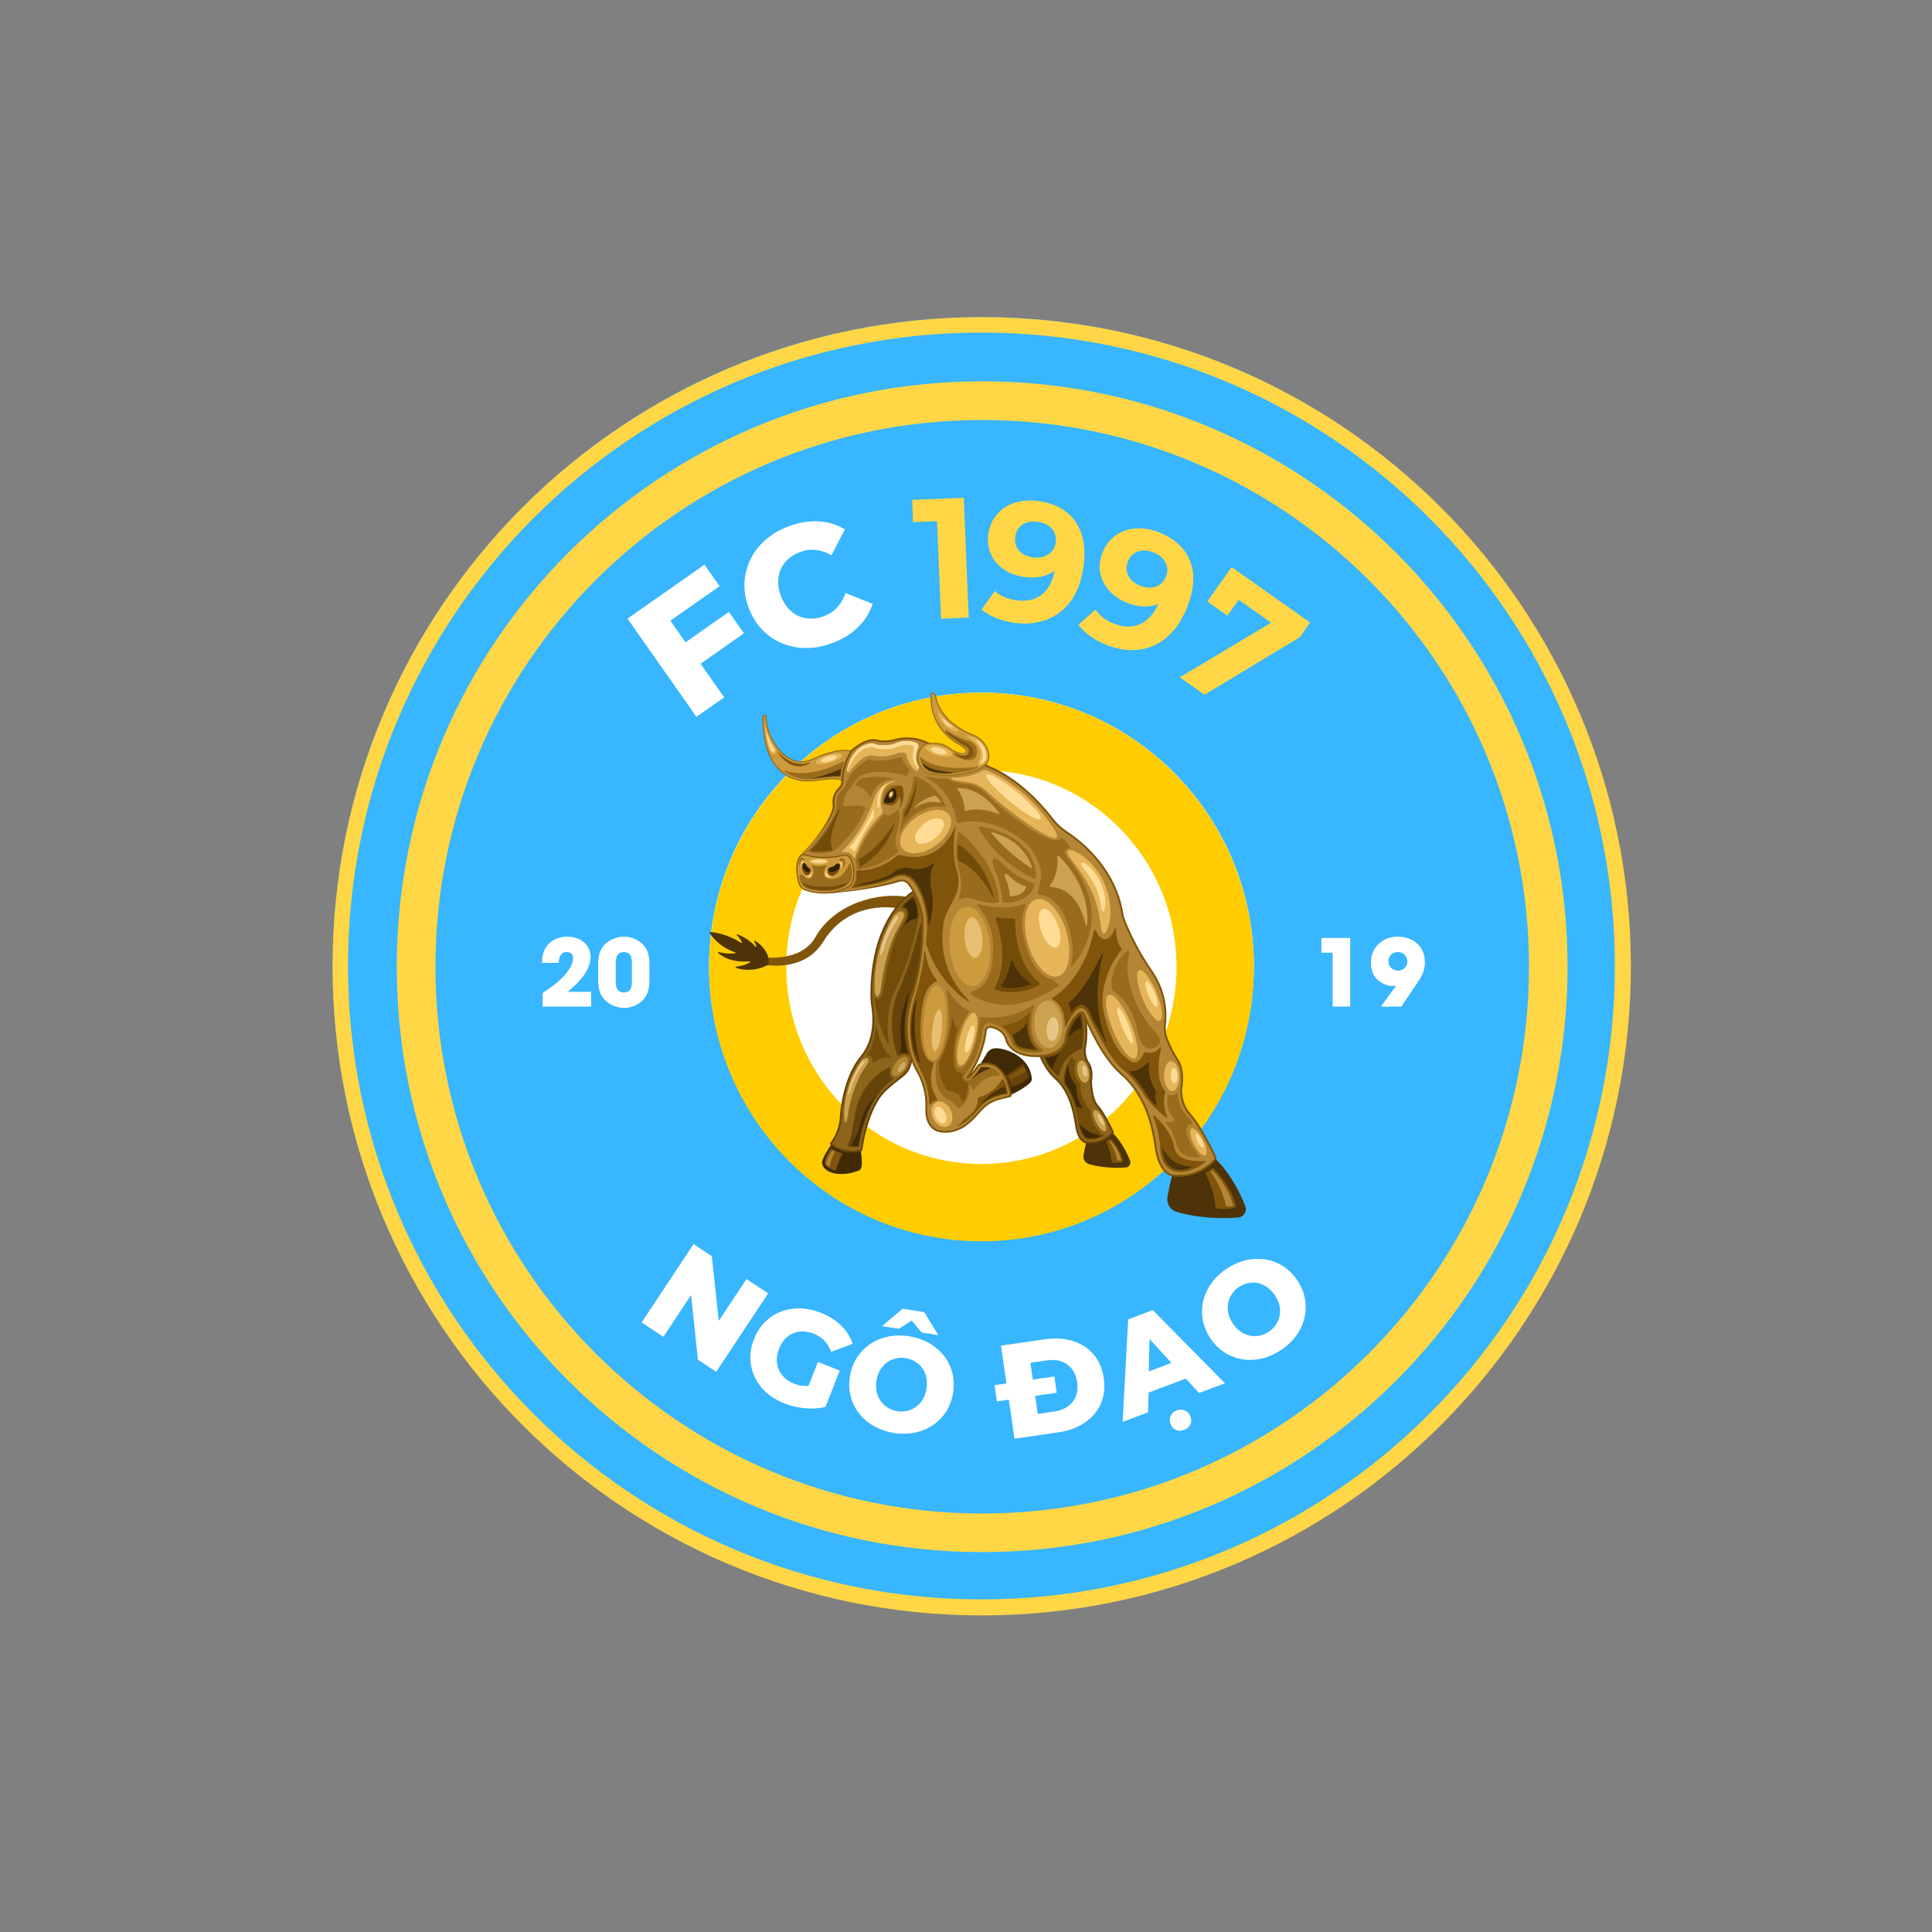 <svg xmlns="http://www.w3.org/2000/svg" xmlns:xlink="http://www.w3.org/1999/xlink" width="500" zoomAndPan="magnify" viewBox="0 0 375 375" height="500" preserveAspectRatio="xMidYMid meet" version="1.0"><rect x="0" y="0" width="375" height="375" fill="#808080" stroke="none"/><defs><g/><clipPath id="1817f8f1b0"><path d="M 64.551 61.551 L 316.449 61.551 L 316.449 313.449 L 64.551 313.449 Z M 64.551 61.551 " clip-rule="nonzero"/></clipPath><clipPath id="516db1789c"><path d="M 190.5 61.551 C 120.941 61.551 64.551 117.941 64.551 187.5 C 64.551 257.059 120.941 313.449 190.5 313.449 C 260.059 313.449 316.449 257.059 316.449 187.5 C 316.449 117.941 260.059 61.551 190.5 61.551 Z M 190.5 61.551 " clip-rule="nonzero"/></clipPath><clipPath id="b852f611bd"><path d="M 64.551 61.551 L 316.551 61.551 L 316.551 313.551 L 64.551 313.551 Z M 64.551 61.551 " clip-rule="nonzero"/></clipPath><clipPath id="78b939418e"><path d="M 190.551 61.551 C 120.961 61.551 64.551 117.961 64.551 187.551 C 64.551 257.137 120.961 313.551 190.551 313.551 C 260.137 313.551 316.551 257.137 316.551 187.551 C 316.551 117.961 260.137 61.551 190.551 61.551 Z M 190.551 61.551 " clip-rule="nonzero"/></clipPath><clipPath id="552604d99d"><path d="M 77.012 74.012 L 303.988 74.012 L 303.988 300.988 L 77.012 300.988 Z M 77.012 74.012 " clip-rule="nonzero"/></clipPath><clipPath id="6d50efdf09"><path d="M 190.5 74.012 C 127.82 74.012 77.012 124.82 77.012 187.5 C 77.012 250.18 127.82 300.988 190.5 300.988 C 253.18 300.988 303.988 250.18 303.988 187.5 C 303.988 124.82 253.18 74.012 190.5 74.012 Z M 190.5 74.012 " clip-rule="nonzero"/></clipPath><clipPath id="620c943c81"><path d="M 77.012 74.012 L 304.262 74.012 L 304.262 301.262 L 77.012 301.262 Z M 77.012 74.012 " clip-rule="nonzero"/></clipPath><clipPath id="9e282182a6"><path d="M 190.637 74.012 C 127.883 74.012 77.012 124.883 77.012 187.637 C 77.012 250.391 127.883 301.262 190.637 301.262 C 253.391 301.262 304.262 250.391 304.262 187.637 C 304.262 124.883 253.391 74.012 190.637 74.012 Z M 190.637 74.012 " clip-rule="nonzero"/></clipPath><clipPath id="ea72cc4e4d"><path d="M 137.625 134.434 L 243.375 134.434 L 243.375 240.566 L 137.625 240.566 Z M 137.625 134.434 " clip-rule="nonzero"/></clipPath><clipPath id="739d08129c"><path d="M 190.5 134.434 C 161.297 134.434 137.625 158.191 137.625 187.5 C 137.625 216.809 161.297 240.566 190.5 240.566 C 219.703 240.566 243.375 216.809 243.375 187.5 C 243.375 158.191 219.703 134.434 190.5 134.434 Z M 190.5 134.434 " clip-rule="nonzero"/></clipPath><clipPath id="48af8a9a93"><path d="M 137.625 134.434 L 243.375 134.434 L 243.375 240.934 L 137.625 240.934 Z M 137.625 134.434 " clip-rule="nonzero"/></clipPath><clipPath id="4daddc6946"><path d="M 190.5 134.434 C 161.297 134.434 137.625 158.277 137.625 187.684 C 137.625 217.094 161.297 240.934 190.5 240.934 C 219.703 240.934 243.375 217.094 243.375 187.684 C 243.375 158.277 219.703 134.434 190.5 134.434 Z M 190.5 134.434 " clip-rule="nonzero"/></clipPath><clipPath id="e770b65878"><path d="M 137.625 180 L 150 180 L 150 189 L 137.625 189 Z M 137.625 180 " clip-rule="nonzero"/></clipPath><clipPath id="b7e78907da"><path d="M 226.531 224.801 L 241.82 224.801 L 241.82 236.434 L 226.531 236.434 Z M 226.531 224.801 " clip-rule="nonzero"/></clipPath><clipPath id="d3918c9042"><path d="M 178 134.434 L 193 134.434 L 193 151 L 178 151 Z M 178 134.434 " clip-rule="nonzero"/></clipPath><clipPath id="b04daacd3e"><path d="M 178 134.434 L 192 134.434 L 192 151 L 178 151 Z M 178 134.434 " clip-rule="nonzero"/></clipPath></defs><g clip-path="url(#1817f8f1b0)"><g clip-path="url(#516db1789c)"><path fill="#38b6ff" d="M 64.551 61.551 L 316.449 61.551 L 316.449 313.449 L 64.551 313.449 Z M 64.551 61.551 " fill-opacity="1" fill-rule="nonzero"/></g></g><g clip-path="url(#b852f611bd)"><g clip-path="url(#78b939418e)"><path stroke-linecap="butt" transform="matrix(0.75, 0, 0, 0.75, 64.55, 61.55)" fill="none" stroke-linejoin="miter" d="M 167.931 0.001 C 75.183 0.001 0.001 75.183 0.001 167.931 C 0.001 260.673 75.183 335.86 167.931 335.86 C 260.673 335.86 335.86 260.673 335.86 167.931 C 335.86 75.183 260.673 0.001 167.931 0.001 Z M 167.931 0.001 " stroke="#ffd645" stroke-width="8" stroke-opacity="1" stroke-miterlimit="4"/></g></g><g clip-path="url(#552604d99d)"><g clip-path="url(#6d50efdf09)"><path fill="#38b6ff" d="M 77.012 74.012 L 303.988 74.012 L 303.988 300.988 L 77.012 300.988 Z M 77.012 74.012 " fill-opacity="1" fill-rule="nonzero"/></g></g><g clip-path="url(#620c943c81)"><g clip-path="url(#9e282182a6)"><path stroke-linecap="butt" transform="matrix(0.751, 0, 0, 0.751, 77.011, 74.011)" fill="none" stroke-linejoin="miter" d="M 151.313 0.001 C 67.745 0.001 0.001 67.745 0.001 151.313 C 0.001 234.881 67.745 302.626 151.313 302.626 C 234.881 302.626 302.626 234.881 302.626 151.313 C 302.626 67.745 234.881 0.001 151.313 0.001 Z M 151.313 0.001 " stroke="#ffd645" stroke-width="20" stroke-opacity="1" stroke-miterlimit="4"/></g></g><g fill="#ffffff" fill-opacity="1"><g transform="translate(123.013, 255.673)"><g><path d="M 26.078 -4.625 L 16 10.594 L 12.453 8.25 L 11.125 -4.312 L 5.75 3.797 L 1.531 1.016 L 11.609 -14.203 L 15.141 -11.859 L 16.5 0.703 L 21.875 -7.406 Z M 26.078 -4.625 "/></g></g></g><g fill="#ffffff" fill-opacity="1"><g transform="translate(142.181, 268.075)"><g><path d="M 16.578 -3.719 L 20.812 -2.047 L 18.047 5 C 16.797 5.312 15.469 5.398 14.062 5.266 C 12.656 5.141 11.32 4.828 10.062 4.328 C 8.281 3.629 6.82 2.625 5.688 1.312 C 4.562 0.008 3.859 -1.469 3.578 -3.125 C 3.305 -4.789 3.504 -6.473 4.172 -8.172 C 4.836 -9.859 5.836 -11.211 7.172 -12.234 C 8.504 -13.266 10.039 -13.875 11.781 -14.062 C 13.52 -14.25 15.297 -13.988 17.109 -13.281 C 18.691 -12.656 20.008 -11.828 21.062 -10.797 C 22.125 -9.773 22.875 -8.594 23.312 -7.25 L 19.156 -5.688 C 18.508 -7.395 17.383 -8.566 15.781 -9.203 C 14.32 -9.773 12.973 -9.797 11.734 -9.266 C 10.504 -8.734 9.602 -7.734 9.031 -6.266 C 8.656 -5.316 8.523 -4.395 8.641 -3.5 C 8.754 -2.613 9.094 -1.82 9.656 -1.125 C 10.219 -0.426 10.969 0.109 11.906 0.484 C 12.82 0.848 13.77 1 14.75 0.938 Z M 16.578 -3.719 "/></g></g></g><g fill="#ffffff" fill-opacity="1"><g transform="translate(162.65, 276.02)"><g><path d="M 10.828 2.109 C 8.922 1.797 7.27 1.113 5.875 0.062 C 4.488 -0.977 3.477 -2.281 2.844 -3.844 C 2.207 -5.414 2.031 -7.094 2.312 -8.875 C 2.602 -10.656 3.297 -12.188 4.391 -13.469 C 5.484 -14.758 6.852 -15.688 8.5 -16.25 C 10.156 -16.82 11.938 -16.953 13.844 -16.641 C 15.75 -16.336 17.395 -15.66 18.781 -14.609 C 20.176 -13.555 21.191 -12.25 21.828 -10.688 C 22.461 -9.125 22.633 -7.453 22.344 -5.672 C 22.062 -3.891 21.375 -2.352 20.281 -1.062 C 19.188 0.227 17.812 1.156 16.156 1.719 C 14.508 2.281 12.734 2.41 10.828 2.109 Z M 11.516 -2.109 C 12.422 -1.961 13.273 -2.047 14.078 -2.359 C 14.891 -2.68 15.57 -3.195 16.125 -3.906 C 16.676 -4.625 17.031 -5.488 17.188 -6.5 C 17.352 -7.508 17.285 -8.438 16.984 -9.281 C 16.68 -10.133 16.191 -10.832 15.516 -11.375 C 14.848 -11.914 14.062 -12.258 13.156 -12.406 C 12.25 -12.551 11.391 -12.469 10.578 -12.156 C 9.773 -11.852 9.098 -11.344 8.547 -10.625 C 7.992 -9.914 7.633 -9.055 7.469 -8.047 C 7.312 -7.035 7.383 -6.102 7.688 -5.25 C 7.988 -4.406 8.473 -3.707 9.141 -3.156 C 9.816 -2.602 10.609 -2.254 11.516 -2.109 Z M 16.234 -17.391 L 14.328 -19.703 L 11.812 -18.094 L 8.562 -18.609 L 12.531 -22 L 16.75 -21.328 L 19.484 -16.859 Z M 16.234 -17.391 "/></g></g></g><g fill="#ffffff" fill-opacity="1"><g transform="translate(185.766, 279.069)"><g/></g></g><g fill="#ffffff" fill-opacity="1"><g transform="translate(194.679, 279.578)"><g><path d="M -0.391 -18.391 L 8.156 -19.625 C 10.133 -19.914 11.941 -19.801 13.578 -19.281 C 15.223 -18.77 16.566 -17.895 17.609 -16.656 C 18.648 -15.414 19.301 -13.883 19.562 -12.062 C 19.82 -10.238 19.629 -8.586 18.984 -7.109 C 18.336 -5.641 17.301 -4.422 15.875 -3.453 C 14.457 -2.484 12.758 -1.852 10.781 -1.562 L 2.234 -0.328 Z M 9.984 -5.609 C 11.523 -5.836 12.703 -6.457 13.516 -7.469 C 14.328 -8.477 14.617 -9.758 14.391 -11.312 C 14.16 -12.852 13.516 -14 12.453 -14.75 C 11.391 -15.5 10.086 -15.758 8.547 -15.531 L 5.312 -15.062 L 6.75 -5.141 Z M -1.641 -10.719 L 9.969 -12.406 L 10.438 -9.25 L -1.172 -7.562 Z M -1.641 -10.719 "/></g></g></g><g fill="#ffffff" fill-opacity="1"><g transform="translate(218.247, 275.865)"><g><path d="M 11.906 -8.281 L 4.688 -5.562 L 4.594 -1.734 L -0.344 0.125 L 0.734 -19.781 L 5.5 -21.578 L 19.516 -7.375 L 14.484 -5.484 Z M 9.125 -11.328 L 4.875 -15.953 L 4.734 -9.672 Z M 11.609 1.688 C 11.055 1.895 10.531 1.898 10.031 1.703 C 9.531 1.504 9.172 1.117 8.953 0.547 C 8.742 -0.016 8.754 -0.547 8.984 -1.047 C 9.211 -1.555 9.602 -1.914 10.156 -2.125 C 10.707 -2.332 11.234 -2.32 11.734 -2.094 C 12.242 -1.875 12.602 -1.484 12.812 -0.922 C 13.031 -0.348 13.02 0.176 12.781 0.656 C 12.551 1.133 12.16 1.477 11.609 1.688 Z M 11.609 1.688 "/></g></g></g><g fill="#ffffff" fill-opacity="1"><g transform="translate(239.146, 267.826)"><g><path d="M 9.438 -5.75 C 7.82 -4.688 6.145 -4.07 4.406 -3.906 C 2.664 -3.75 1.035 -4.035 -0.484 -4.766 C -2.004 -5.492 -3.258 -6.613 -4.25 -8.125 C -5.238 -9.633 -5.766 -11.234 -5.828 -12.922 C -5.891 -14.609 -5.5 -16.211 -4.656 -17.734 C -3.812 -19.266 -2.582 -20.562 -0.969 -21.625 C 0.645 -22.676 2.316 -23.281 4.047 -23.438 C 5.785 -23.602 7.414 -23.32 8.938 -22.594 C 10.469 -21.863 11.727 -20.742 12.719 -19.234 C 13.707 -17.723 14.227 -16.125 14.281 -14.438 C 14.344 -12.75 13.953 -11.141 13.109 -9.609 C 12.273 -8.086 11.051 -6.801 9.438 -5.75 Z M 7.094 -9.312 C 7.852 -9.812 8.426 -10.445 8.812 -11.219 C 9.207 -12 9.367 -12.836 9.297 -13.734 C 9.223 -14.641 8.906 -15.52 8.344 -16.375 C 7.781 -17.227 7.102 -17.867 6.312 -18.297 C 5.52 -18.734 4.688 -18.926 3.812 -18.875 C 2.945 -18.82 2.133 -18.547 1.375 -18.047 C 0.602 -17.535 0.023 -16.895 -0.359 -16.125 C -0.742 -15.363 -0.898 -14.531 -0.828 -13.625 C -0.766 -12.719 -0.453 -11.836 0.109 -10.984 C 0.672 -10.129 1.348 -9.488 2.141 -9.062 C 2.941 -8.633 3.773 -8.441 4.641 -8.484 C 5.504 -8.523 6.32 -8.801 7.094 -9.312 Z M 7.094 -9.312 "/></g></g></g><g fill="#ffffff" fill-opacity="1"><g transform="translate(133.267, 140.475)"><g><path d="M -3.141 -20 L -0.203 -15.797 L 8.203 -21.703 L 11.125 -17.547 L 2.719 -11.641 L 7.297 -5.109 L 1.906 -1.344 L -11.469 -20.406 L 3.469 -30.875 L 6.406 -26.703 Z M -3.141 -20 "/></g></g></g><g fill="#ffffff" fill-opacity="1"><g transform="translate(148.327, 129.256)"><g><path d="M 13.219 -4.438 C 10.926 -3.582 8.691 -3.297 6.516 -3.578 C 4.336 -3.867 2.406 -4.68 0.719 -6.016 C -0.957 -7.348 -2.203 -9.109 -3.016 -11.297 C -3.828 -13.473 -4.035 -15.617 -3.641 -17.734 C -3.242 -19.848 -2.316 -21.723 -0.859 -23.359 C 0.598 -25.004 2.473 -26.254 4.766 -27.109 C 6.754 -27.848 8.676 -28.164 10.531 -28.062 C 12.395 -27.957 14.102 -27.438 15.656 -26.5 L 13.062 -21.484 C 11.008 -22.648 8.977 -22.859 6.969 -22.109 C 5.789 -21.672 4.832 -21.02 4.094 -20.156 C 3.363 -19.289 2.922 -18.289 2.766 -17.156 C 2.617 -16.02 2.773 -14.844 3.234 -13.625 C 3.691 -12.395 4.348 -11.398 5.203 -10.641 C 6.055 -9.891 7.039 -9.426 8.156 -9.25 C 9.281 -9.082 10.43 -9.219 11.609 -9.656 C 13.617 -10.406 15.016 -11.898 15.797 -14.141 L 21.047 -12.047 C 20.492 -10.328 19.547 -8.812 18.203 -7.5 C 16.867 -6.195 15.207 -5.176 13.219 -4.438 Z M 13.219 -4.438 "/></g></g></g><g fill="#ffffff" fill-opacity="1"><g transform="translate(169.569, 121.877)"><g/></g></g><g fill="#ffd645" fill-opacity="1"><g transform="translate(177.76, 120.301)"><g><path d="M 9.312 -23.688 L 10.266 -0.422 L 4.891 -0.203 L 4.109 -19.141 L -0.547 -18.953 L -0.719 -23.281 Z M 9.312 -23.688 "/></g></g></g><g fill="#ffd645" fill-opacity="1"><g transform="translate(188.809, 119.271)"><g><path d="M 12.875 -22 C 16.102 -21.52 18.477 -20.16 20 -17.922 C 21.531 -15.68 22.02 -12.723 21.469 -9.047 C 21.082 -6.43 20.258 -4.27 19 -2.562 C 17.738 -0.852 16.145 0.348 14.219 1.047 C 12.301 1.754 10.18 1.938 7.859 1.594 C 6.641 1.406 5.488 1.086 4.406 0.641 C 3.332 0.191 2.438 -0.336 1.719 -0.953 L 4.281 -4.562 C 5.281 -3.625 6.656 -3.023 8.406 -2.766 C 10.363 -2.473 12 -2.816 13.312 -3.797 C 14.625 -4.785 15.488 -6.352 15.906 -8.5 C 14.312 -7.332 12.297 -6.93 9.859 -7.297 C 8.391 -7.516 7.098 -8.008 5.984 -8.781 C 4.867 -9.551 4.047 -10.531 3.516 -11.719 C 2.984 -12.914 2.82 -14.227 3.031 -15.656 C 3.258 -17.188 3.844 -18.477 4.781 -19.531 C 5.727 -20.582 6.91 -21.316 8.328 -21.734 C 9.742 -22.148 11.258 -22.238 12.875 -22 Z M 11.641 -11.094 C 12.805 -10.926 13.801 -11.109 14.625 -11.641 C 15.457 -12.18 15.953 -12.957 16.109 -13.969 C 16.254 -14.969 16.02 -15.836 15.406 -16.578 C 14.789 -17.328 13.859 -17.797 12.609 -17.984 C 11.461 -18.148 10.488 -17.977 9.688 -17.469 C 8.895 -16.957 8.422 -16.18 8.266 -15.141 C 8.098 -14.086 8.32 -13.191 8.938 -12.453 C 9.551 -11.723 10.453 -11.27 11.641 -11.094 Z M 11.641 -11.094 "/></g></g></g><g fill="#ffd645" fill-opacity="1"><g transform="translate(207.403, 121.767)"><g><path d="M 17.641 -18.406 C 20.66 -17.188 22.656 -15.305 23.625 -12.766 C 24.594 -10.234 24.379 -7.242 22.984 -3.797 C 21.992 -1.348 20.688 0.562 19.062 1.938 C 17.445 3.312 15.617 4.113 13.578 4.344 C 11.547 4.57 9.445 4.25 7.281 3.375 C 6.125 2.914 5.07 2.344 4.125 1.656 C 3.188 0.969 2.445 0.238 1.906 -0.531 L 5.234 -3.453 C 5.984 -2.297 7.176 -1.391 8.812 -0.734 C 10.645 0.016 12.312 0.062 13.812 -0.594 C 15.32 -1.25 16.535 -2.57 17.453 -4.562 C 15.629 -3.789 13.578 -3.867 11.297 -4.797 C 9.922 -5.348 8.781 -6.129 7.875 -7.141 C 6.969 -8.148 6.391 -9.297 6.141 -10.578 C 5.898 -11.867 6.051 -13.18 6.594 -14.516 C 7.164 -15.953 8.031 -17.07 9.188 -17.875 C 10.352 -18.676 11.672 -19.117 13.141 -19.203 C 14.617 -19.285 16.117 -19.02 17.641 -18.406 Z M 13.906 -8.078 C 15 -7.641 16.008 -7.582 16.938 -7.906 C 17.863 -8.238 18.52 -8.879 18.906 -9.828 C 19.289 -10.766 19.27 -11.664 18.844 -12.531 C 18.414 -13.406 17.617 -14.078 16.453 -14.547 C 15.379 -14.973 14.391 -15.031 13.484 -14.719 C 12.586 -14.414 11.941 -13.773 11.547 -12.797 C 11.148 -11.805 11.164 -10.883 11.594 -10.031 C 12.02 -9.176 12.789 -8.523 13.906 -8.078 Z M 13.906 -8.078 "/></g></g></g><g fill="#ffd645" fill-opacity="1"><g transform="translate(224.912, 128.576)"><g><path d="M 29.391 -7.734 L 27.359 -4.875 L 8.875 6.281 L 4.094 2.891 L 21.812 -7.703 L 15.516 -12.156 L 13.328 -9.062 L 9.422 -11.828 L 14.156 -18.5 Z M 29.391 -7.734 "/></g></g></g><g clip-path="url(#ea72cc4e4d)"><g clip-path="url(#739d08129c)"><path fill="#ffffff" d="M 137.625 134.434 L 243.375 134.434 L 243.375 240.566 L 137.625 240.566 Z M 137.625 134.434 " fill-opacity="1" fill-rule="nonzero"/></g></g><g clip-path="url(#48af8a9a93)"><g clip-path="url(#4daddc6946)"><path stroke-linecap="butt" transform="matrix(0.75, 0, 0, 0.753, 137.626, 134.435)" fill="none" stroke-linejoin="miter" d="M 70.491 -0.002 C 31.558 -0.002 -0.001 31.677 -0.001 70.748 C -0.001 109.823 31.558 141.498 70.491 141.498 C 109.424 141.498 140.983 109.823 140.983 70.748 C 140.983 31.677 109.424 -0.002 70.491 -0.002 Z M 70.491 -0.002 " stroke="#ffcc00" stroke-width="40" stroke-opacity="1" stroke-miterlimit="4"/></g></g><path fill="#4d3307" d="M 210.891 221.609 C 210.891 221.609 210.559 222.699 210.312 224.27 C 210.191 225.02 210.652 225.738 211.379 225.949 C 212.754 226.352 215.227 226.852 218.508 226.605 C 219.16 226.559 219.578 225.887 219.34 225.277 C 218.77 223.836 217.613 221.406 215.805 219.742 C 215.805 219.742 214.109 221.801 210.891 221.609 " fill-opacity="1" fill-rule="nonzero"/><path fill="#80550b" d="M 215.609 221.102 C 216.016 221.523 217.461 223.145 217.969 225.355 C 217.992 225.445 217.945 225.539 217.859 225.566 C 217.598 225.648 216.965 225.789 215.949 225.66 C 215.875 225.648 215.816 225.586 215.809 225.504 C 215.762 225.031 215.559 223.402 214.773 221.738 C 214.738 221.656 214.762 221.559 214.836 221.512 C 214.98 221.418 215.223 221.25 215.398 221.094 C 215.461 221.039 215.551 221.039 215.609 221.102 " fill-opacity="1" fill-rule="nonzero"/><path fill="#b38534" d="M 215.566 221.441 C 215.82 221.699 217.145 223.125 217.621 225.145 C 217.629 225.188 217.602 225.23 217.559 225.242 C 217.441 225.266 217.195 225.297 216.91 225.223 C 216.883 225.215 216.859 225.191 216.855 225.16 C 216.801 224.859 216.469 223.207 215.375 221.586 C 215.352 221.551 215.359 221.496 215.398 221.473 L 215.473 221.43 C 215.504 221.414 215.539 221.418 215.566 221.441 " fill-opacity="1" fill-rule="nonzero"/><path fill="#664409" d="M 211.609 222.02 C 211.355 222.02 211.098 222.004 210.844 221.973 C 210.773 221.961 209.141 221.711 208.699 218.547 C 208.105 214.266 206.754 211.188 204.684 209.387 C 201.891 206.965 200.727 202.023 200.68 201.816 L 200.621 201.57 L 200.828 201.434 C 200.891 201.391 206.805 197.41 209.918 195.348 L 210.355 195.059 L 210.477 195.566 C 211.527 200.051 210.836 203.203 210.742 203.594 C 210.73 203.809 210.699 205.234 211.43 206.293 C 212.328 207.59 212.008 209.543 211.949 209.859 C 211.957 210.215 212.035 213.277 213.16 214.527 C 214.48 215.996 216.066 219.445 216.133 219.59 C 216.195 219.719 216.172 219.871 216.078 219.98 C 215.477 220.676 214.715 221.227 213.867 221.574 C 213.152 221.871 212.391 222.02 211.609 222.02 " fill-opacity="1" fill-rule="nonzero"/><path fill="#8c641a" d="M 210.207 196.027 C 211.121 200.266 210.453 203.242 210.387 203.52 C 210.383 203.535 210.379 203.551 210.379 203.566 C 210.367 203.781 210.316 205.324 211.133 206.5 C 211.957 207.691 211.633 209.57 211.59 209.801 C 211.586 209.82 211.586 209.836 211.586 209.852 C 211.59 210.184 211.66 213.402 212.891 214.773 C 214.023 216.031 215.398 218.879 215.73 219.582 C 215.773 219.68 215.758 219.797 215.684 219.875 C 215.324 220.266 214.688 220.844 213.73 221.238 C 212.492 221.75 211.398 221.676 210.891 221.609 C 210.891 221.609 209.469 221.426 209.062 218.496 C 208.656 215.57 207.656 211.488 204.922 209.113 C 202.496 207.012 201.316 202.84 201.078 201.918 C 201.051 201.809 201.094 201.691 201.188 201.629 C 202.105 201.012 206.902 197.785 209.797 195.863 C 209.953 195.758 210.168 195.848 210.207 196.027 " fill-opacity="1" fill-rule="nonzero"/><path fill="#cca14f" d="M 214.527 219.559 C 214.141 219.762 213.352 219.008 212.766 217.875 C 212.18 216.742 212.023 215.664 212.41 215.465 C 212.801 215.262 213.59 216.016 214.176 217.148 C 214.758 218.277 214.918 219.359 214.527 219.559 " fill-opacity="1" fill-rule="nonzero"/><path fill="#e6c687" d="M 214.203 218.383 C 214.031 218.469 213.652 218.074 213.352 217.496 C 213.055 216.922 212.953 216.383 213.121 216.293 C 213.293 216.207 213.676 216.602 213.973 217.18 C 214.27 217.754 214.371 218.293 214.203 218.383 " fill-opacity="1" fill-rule="nonzero"/><path fill="#664409" d="M 209.914 196.902 C 209.875 196.75 209.691 196.688 209.566 196.785 C 208.914 197.305 207.238 198.887 207.062 201.691 C 207.062 201.691 206.715 204.875 202.852 205.031 C 202.699 205.039 202.598 205.191 202.656 205.332 C 202.918 205.969 203.68 207.527 205.289 208.805 C 205.422 208.91 205.617 208.832 205.641 208.668 C 205.785 207.656 206.484 204.875 209.93 203.555 C 210.004 203.527 210.055 203.461 210.066 203.383 C 210.164 202.707 210.578 199.465 209.914 196.902 " fill-opacity="1" fill-rule="nonzero"/><path fill="#734c0a" d="M 206.457 210.051 C 206.469 210.238 206.531 210.414 206.645 210.566 C 207.172 211.289 208.82 213.809 209.246 217.703 C 209.246 217.703 209.5 220.109 210.652 221.023 C 210.809 221.145 210.996 221.215 211.191 221.227 C 211.719 221.262 212.953 221.246 214.242 220.531 C 214.289 220.504 214.289 220.438 214.246 220.406 C 213.773 220.086 211.723 218.531 211.719 215.844 C 211.715 215.688 211.66 215.535 211.551 215.422 C 211.047 214.887 209.625 213.148 209.738 210.645 C 209.742 210.469 209.68 210.297 209.555 210.172 C 209.078 209.691 207.977 208.254 208.848 205.863 C 208.863 205.816 208.832 205.77 208.785 205.766 C 208.594 205.75 208.188 205.656 208.152 205.09 C 208.148 205.023 208.066 204.996 208.023 205.047 C 207.605 205.57 206.332 207.395 206.457 210.051 " fill-opacity="1" fill-rule="nonzero"/><path fill="#402a06" d="M 207.516 200.898 C 207.684 200.035 208.152 198.48 209.434 197.328 C 209.516 197.258 209.648 197.293 209.676 197.398 C 209.77 197.77 209.941 198.57 209.906 199.523 C 209.906 199.594 209.852 199.652 209.781 199.664 C 209.469 199.707 208.594 199.918 207.777 201.012 C 207.684 201.137 207.488 201.047 207.516 200.898 " fill-opacity="1" fill-rule="nonzero"/><path fill="#402a06" d="M 203.066 205.262 C 203.551 205.254 204.727 205.141 205.711 204.328 C 205.75 204.297 205.805 204.344 205.773 204.387 C 205.383 204.945 204.672 206.07 204.359 207.238 C 204.328 207.355 204.184 207.387 204.105 207.297 C 203.84 206.969 203.34 206.305 202.938 205.473 C 202.891 205.375 202.961 205.262 203.066 205.262 " fill-opacity="1" fill-rule="nonzero"/><path fill="#402a06" d="M 209.609 218.57 C 209.727 219.137 210.039 220.078 210.852 220.789 C 210.941 220.871 211.059 220.918 211.18 220.934 C 211.566 220.98 212.516 221.031 213.438 220.66 C 213.57 220.605 213.559 220.418 213.418 220.383 C 212.66 220.195 211.023 219.672 209.855 218.441 C 209.758 218.332 209.578 218.426 209.609 218.57 " fill-opacity="1" fill-rule="nonzero"/><path fill="#402a06" d="M 207.27 206.766 C 207.051 207.301 206.688 208.418 206.695 209.949 C 206.695 210.109 206.746 210.266 206.84 210.398 C 207.234 210.938 208.336 212.586 208.934 214.855 C 208.945 214.898 208.988 214.918 209.027 214.906 C 209.172 214.855 209.512 214.793 209.961 215.109 C 210.027 215.156 210.105 215.082 210.066 215.016 C 209.625 214.246 208.805 212.562 208.953 210.75 C 208.953 210.73 208.945 210.711 208.93 210.695 C 208.73 210.5 207.371 209.082 207.406 206.797 C 207.41 206.715 207.297 206.691 207.27 206.766 " fill-opacity="1" fill-rule="nonzero"/><path fill="#cca14f" d="M 210.695 210.145 C 210.102 210.27 209.418 209.418 209.164 208.238 C 208.914 207.062 209.191 206.004 209.785 205.879 C 210.379 205.75 211.062 206.605 211.312 207.781 C 211.566 208.957 211.289 210.016 210.695 210.145 " fill-opacity="1" fill-rule="nonzero"/><path fill="#e6c687" d="M 210.797 208.965 C 210.535 209.02 210.223 208.578 210.094 207.98 C 209.965 207.379 210.07 206.848 210.332 206.789 C 210.594 206.734 210.91 207.176 211.039 207.777 C 211.168 208.375 211.059 208.906 210.797 208.965 " fill-opacity="1" fill-rule="nonzero"/><path fill="#402a05" d="M 161.477 222 C 161.477 222 159.414 224.797 159.582 225.855 C 159.871 227.668 163.152 228.625 166.793 227.168 C 167.758 226.781 167.012 223.02 167.012 223.02 C 167.012 223.02 163.879 223.164 161.477 222 " fill-opacity="1" fill-rule="nonzero"/><path fill="#80550b" d="M 161.5 222.992 C 161.797 223.184 162.461 223.57 163.309 223.766 C 163.445 223.797 163.516 223.949 163.449 224.074 C 163.195 224.562 162.648 225.695 162.262 227.035 C 162.23 227.152 162.105 227.219 161.992 227.184 C 161.566 227.055 160.625 226.699 160.152 225.961 C 160.059 225.812 160.039 225.629 160.086 225.461 C 160.219 224.996 160.566 223.953 161.203 223.051 C 161.27 222.953 161.402 222.926 161.5 222.992 " fill-opacity="1" fill-rule="nonzero"/><path fill="#b38534" d="M 161.547 223.391 C 161.316 223.652 160.617 224.516 160.348 225.758 C 160.32 225.875 160.352 225.996 160.434 226.086 C 160.52 226.184 160.66 226.309 160.859 226.422 C 160.945 226.473 161.055 226.422 161.074 226.324 C 161.156 225.887 161.406 224.766 161.988 223.66 C 162.027 223.586 162 223.496 161.926 223.461 L 161.719 223.359 C 161.66 223.328 161.59 223.344 161.547 223.391 " fill-opacity="1" fill-rule="nonzero"/><path fill="#80550b" d="M 174.148 176.289 C 174.148 176.289 164.973 174.395 159.801 182.766 C 155.746 189.336 147.277 187.062 147.277 187.062 L 147.57 185.75 C 147.57 185.75 155.359 187.062 158.273 181.895 C 161.984 175.309 170.578 173.086 176.188 174.105 L 174.148 176.289 " fill-opacity="1" fill-rule="nonzero"/><g clip-path="url(#e770b65878)"><path fill="#4d3307" d="M 149.098 185.773 C 149.098 185.773 148.824 184.047 146.551 182.59 C 146.461 182.535 146.355 182.633 146.406 182.723 C 146.539 182.961 146.703 183.301 146.809 183.652 C 146.84 183.754 146.707 183.828 146.637 183.746 C 146.164 183.199 145.031 182.09 143.141 181.344 C 143.043 181.305 142.957 181.426 143.031 181.504 C 143.344 181.836 143.805 182.379 144.02 182.898 C 144.055 182.988 143.953 183.07 143.871 183.02 C 143.129 182.535 140.715 181.113 137.812 180.898 C 137.734 180.891 137.68 180.98 137.723 181.051 C 138.102 181.664 139.629 183.832 142.688 184.844 C 142.793 184.879 142.777 185.027 142.672 185.039 C 142.047 185.105 140.824 185.16 139.477 184.785 C 139.375 184.754 139.305 184.879 139.379 184.953 C 140.012 185.551 141.855 186.883 145.484 186.598 C 145.586 186.59 145.633 186.719 145.551 186.777 C 145.18 187.035 144.363 187.465 142.863 187.633 C 142.758 187.645 142.738 187.781 142.832 187.824 C 143.613 188.164 146.148 188.754 148.953 187.352 C 149.098 187.277 149.371 187.051 149.098 185.773 " fill-opacity="1" fill-rule="nonzero"/></g><path fill="#664409" d="M 165.438 223.695 C 162.801 223.695 161.293 222.324 161.23 222.266 C 161.094 222.137 161.074 221.926 161.188 221.777 C 162.977 219.438 163.008 216.93 163.008 216.902 L 163.008 216.891 C 163.008 216.812 163.086 215.012 163.617 212.641 C 164.105 210.441 165.094 207.336 167.023 205.023 C 169.762 201.742 169.422 197.301 169.148 195.543 C 169.016 194.711 168.949 193.898 168.949 193.125 C 168.945 189.516 169.383 186.207 170.25 183.285 C 170.949 180.938 171.926 178.832 173.152 177.031 C 175.254 173.941 177.352 172.816 177.441 172.77 L 177.691 172.637 L 182.402 177.926 L 177.273 204.891 C 176.734 207.906 176.203 208.309 174.629 209.508 C 173.977 210.008 173.164 210.625 172.066 211.641 C 168.418 215.004 167.383 223.125 167.371 223.207 C 167.355 223.363 167.238 223.488 167.086 223.52 C 166.531 223.637 165.977 223.695 165.438 223.695 " fill-opacity="1" fill-rule="nonzero"/><path fill="#8c641a" d="M 177.609 173.094 C 177.609 173.094 169.289 177.465 169.312 193.125 C 169.316 193.914 169.387 194.707 169.508 195.488 C 169.797 197.352 170.125 201.875 167.301 205.258 C 163.66 209.625 163.371 216.902 163.371 216.902 C 163.371 216.902 163.371 219.371 161.641 221.777 C 161.547 221.906 161.574 222.086 161.703 222.18 C 162.309 222.625 164.102 223.695 166.801 223.207 C 166.926 223.184 167.02 223.086 167.039 222.957 C 167.227 221.66 168.383 214.539 171.816 211.371 C 175.605 207.879 176.188 208.898 176.914 204.82 L 182.012 178.035 L 177.609 173.094 " fill-opacity="1" fill-rule="nonzero"/><path fill="#b38835" d="M 173.434 208.766 C 172.941 208.414 173.109 207.332 173.809 206.352 C 174.512 205.375 175.48 204.863 175.973 205.219 C 176.465 205.57 176.297 206.652 175.598 207.629 C 174.898 208.609 173.93 209.117 173.434 208.766 " fill-opacity="1" fill-rule="nonzero"/><path fill="#ccaa66" d="M 174.375 208.047 C 174.16 207.891 174.273 207.359 174.629 206.863 C 174.984 206.363 175.449 206.082 175.668 206.238 C 175.887 206.395 175.773 206.922 175.414 207.422 C 175.059 207.922 174.594 208.199 174.375 208.047 " fill-opacity="1" fill-rule="nonzero"/><path fill="#664309" d="M 164.781 222.562 C 165.137 222.613 165.746 222.684 166.41 222.668 C 166.586 222.664 166.734 222.535 166.766 222.359 C 167.023 220.707 168.543 212.52 173.371 209.562 C 173.469 209.504 173.461 209.359 173.355 209.309 C 172.973 209.121 172.375 208.613 172.793 207.324 C 172.832 207.203 172.707 207.094 172.59 207.148 C 171.293 207.777 166.465 210.555 165.773 217.414 C 165.773 217.414 165.379 220.367 164.59 222.223 C 164.527 222.371 164.625 222.539 164.781 222.562 " fill-opacity="1" fill-rule="nonzero"/><path fill="#cca14f" d="M 168.617 205.809 C 168.621 205.543 168.391 205.332 168.125 205.355 C 167.836 205.383 167.398 205.562 166.938 206.277 C 166.336 207.211 164.172 210.5 163.879 215.375 C 163.879 215.375 163.734 217.922 164.098 217.922 C 164.398 217.922 164.648 216.16 164.727 215.527 C 164.75 215.344 164.781 215.164 164.816 214.984 C 165.066 213.809 166.047 209.668 168.031 207.004 C 168.031 207.004 168.613 206.203 168.617 205.809 " fill-opacity="1" fill-rule="nonzero"/><path fill="#e6c687" d="M 167.828 206.16 C 167.859 206.031 167.805 205.906 167.715 205.898 C 167.613 205.887 167.457 205.949 167.199 206.246 C 166.43 207.152 165.117 209.77 164.641 211.887 C 164.641 211.887 164.488 212.414 164.609 212.441 C 164.734 212.473 164.945 211.922 164.945 211.922 C 164.945 211.922 165.918 208.461 167.484 206.691 C 167.484 206.691 167.777 206.352 167.828 206.16 " fill-opacity="1" fill-rule="nonzero"/><path fill="#cca14f" d="M 175.5 177.504 C 175.477 177.117 175.117 176.84 174.738 176.902 C 174.324 176.973 173.711 177.285 173.125 178.371 C 172.359 179.785 169.609 184.785 169.742 191.867 C 169.742 191.867 169.762 193.453 170.289 193.414 C 170.816 193.371 171 191.664 171 191.664 C 171 191.664 171.777 184.086 174.789 179.297 C 174.789 179.297 175.539 178.074 175.5 177.504 " fill-opacity="1" fill-rule="nonzero"/><path fill="#402a06" d="M 170.07 212.609 C 170.07 212.609 167.438 216.449 166.602 222.234 C 166.586 222.352 166.488 222.445 166.363 222.449 C 166.141 222.457 165.77 222.461 165.367 222.406 C 165.254 222.391 165.191 222.262 165.254 222.164 C 165.566 221.672 166.57 220.195 167.086 217.852 C 167.828 214.461 170.07 212.609 170.07 212.609 " fill-opacity="1" fill-rule="nonzero"/><path fill="#664409" d="M 174.527 204.914 C 174.953 204.684 175.746 204.395 176.43 204.934 C 176.52 205.004 176.648 204.957 176.668 204.844 L 176.668 204.84 C 176.688 204.734 176.676 204.629 176.641 204.531 C 176.336 203.691 174.93 199.305 176.695 193.684 C 178.801 186.984 179.125 182.305 178.953 179.316 C 178.941 179.148 178.703 179.125 178.664 179.289 C 178.078 181.641 176.379 188.117 174.438 192.23 C 171.957 197.488 173.59 203.25 174.09 204.742 C 174.148 204.926 174.359 205.008 174.527 204.914 " fill-opacity="1" fill-rule="nonzero"/><path fill="#734c0a" d="M 170.012 199.109 C 169.789 200.879 169.559 203.219 168.176 204.789 C 168.129 204.84 168.18 204.918 168.246 204.906 C 168.656 204.82 169.492 204.82 169.363 206.289 C 169.359 206.355 169.438 206.395 169.484 206.352 C 169.871 205.996 171.016 205.121 172.859 205.297 C 172.934 205.305 172.969 205.215 172.914 205.168 C 171.434 204.016 170.508 201.516 170.156 199.109 C 170.145 199.027 170.023 199.027 170.012 199.109 " fill-opacity="1" fill-rule="nonzero"/><path fill="#402a06" d="M 176.492 192.754 C 176.508 192.691 176.418 192.656 176.391 192.719 C 175.793 194.055 174.285 197.934 174.875 202.055 C 174.875 202.055 175.113 203.469 174.574 204.285 C 174.527 204.355 174.594 204.445 174.672 204.418 C 175.02 204.316 175.605 204.211 176.148 204.438 C 176.207 204.465 176.27 204.402 176.242 204.344 C 175.895 203.535 174.719 200.039 176.492 192.754 " fill-opacity="1" fill-rule="nonzero"/><path fill="#734c0a" d="M 169.73 193.652 C 169.723 193.582 169.812 193.543 169.855 193.598 C 170.164 193.957 170.863 194.5 171.309 192.664 C 171.891 190.262 172.328 183.93 175.531 178.836 C 175.531 178.836 176.934 176.434 174.879 176.293 C 174.762 176.285 174.703 176.145 174.777 176.055 C 175.199 175.559 176.234 174.398 177.219 173.754 C 177.289 173.703 177.387 173.73 177.426 173.809 C 177.73 174.387 178.816 176.676 178.238 178.652 C 178.164 178.902 178.109 179.156 178.059 179.41 C 177.711 181.168 176.367 187.234 173.418 192.883 C 173.418 192.883 171.605 196.855 172.551 202.688 C 172.566 202.77 172.457 202.805 172.418 202.734 C 171.84 201.711 170.184 198.426 169.73 193.652 " fill-opacity="1" fill-rule="nonzero"/><path fill="#402a06" d="M 175.359 175.855 C 175.629 175.547 176.32 174.797 177.078 174.328 C 177.148 174.281 177.242 174.305 177.281 174.379 C 177.527 174.82 178.281 176.352 178.027 178.199 C 178.016 178.27 177.957 178.32 177.887 178.324 C 177.594 178.336 176.789 178.457 175.734 179.383 C 175.668 179.438 175.574 179.359 175.617 179.285 C 176.18 178.352 177.008 176.551 175.414 176.043 C 175.332 176.02 175.305 175.922 175.359 175.855 " fill-opacity="1" fill-rule="nonzero"/><path fill="#996c1d" d="M 165.48 145.789 C 165.48 145.789 163.227 144.695 157.762 147.246 C 152.301 149.793 148.59 142.148 148.809 139.238 C 148.809 139.238 148.879 138.73 148.441 138.73 C 148.004 138.73 148.004 139.312 148.004 139.312 C 148.004 139.312 147.188 152.715 158.199 151.613 C 159.559 151.477 162.059 150.883 163.66 151.613 C 163.66 151.613 163.809 148.629 165.48 145.789 " fill-opacity="1" fill-rule="nonzero"/><path fill="#cc993b" d="M 156.949 151.457 C 154.551 151.457 152.602 150.68 151.156 149.145 C 147.879 145.66 148.219 139.387 148.223 139.324 L 148.223 139.312 C 148.223 139.297 148.23 138.945 148.441 138.945 C 148.52 138.945 148.539 138.973 148.547 138.98 C 148.598 139.035 148.598 139.168 148.59 139.207 L 148.59 139.223 C 148.469 140.848 149.508 143.867 151.402 145.906 C 152.656 147.258 154.105 147.977 155.59 147.977 C 156.336 147.977 157.098 147.797 157.855 147.441 C 160.812 146.062 162.801 145.773 163.945 145.773 C 164.535 145.773 164.934 145.852 165.16 145.91 C 163.879 148.195 163.547 150.488 163.469 151.301 C 162.965 151.125 162.363 151.039 161.645 151.039 C 160.758 151.039 159.836 151.168 159.09 151.277 C 158.758 151.324 158.441 151.367 158.18 151.395 C 157.758 151.438 157.344 151.457 156.949 151.457 " fill-opacity="1" fill-rule="nonzero"/><path fill="#996c1d" d="M 152.34 149.605 C 152.262 149.582 152.211 149.684 152.273 149.734 C 152.969 150.293 155.043 151.641 158.418 151.176 C 161.594 150.738 162.711 150.836 163.07 150.91 C 163.152 150.926 163.234 150.871 163.246 150.789 C 163.309 150.32 163.512 148.98 163.922 147.93 C 163.965 147.82 163.859 147.676 163.762 147.73 C 161.332 149.066 156.453 150.957 152.34 149.605 " fill-opacity="1" fill-rule="nonzero"/><path fill="#e6b559" d="M 163.449 146.559 C 163.57 146.973 162.531 147.637 161.129 148.039 C 159.727 148.445 158.496 148.434 158.375 148.02 C 158.254 147.602 159.293 146.938 160.695 146.535 C 162.098 146.133 163.332 146.141 163.449 146.559 " fill-opacity="1" fill-rule="nonzero"/><path fill="#ffdc96" d="M 162.398 146.859 C 162.477 147.129 161.871 147.539 161.055 147.773 C 160.234 148.012 159.508 147.984 159.43 147.715 C 159.352 147.445 159.953 147.039 160.773 146.801 C 161.594 146.566 162.32 146.594 162.398 146.859 " fill-opacity="1" fill-rule="nonzero"/><path fill="#4d3307" d="M 163.262 149.305 C 163.203 149.582 163.094 150.145 163.082 150.523 C 163.078 150.562 163.047 150.594 163.008 150.59 C 162.66 150.586 161.066 150.59 158.129 151.102 C 157.77 151.164 157.473 151.102 158.129 150.957 C 158.762 150.816 161.766 150.066 163.152 149.23 C 163.207 149.195 163.273 149.242 163.262 149.305 " fill-opacity="1" fill-rule="nonzero"/><path fill="#80550b" d="M 151.176 146.047 C 152.246 147.23 154.371 148.934 157.172 147.988 C 157.254 147.961 157.309 148.078 157.23 148.121 C 156.133 148.766 153.504 149.715 151.062 146.141 C 151.012 146.062 151.113 145.98 151.176 146.047 " fill-opacity="1" fill-rule="nonzero"/><path fill="#e6b559" d="M 148.449 140.949 C 148.445 140.863 148.57 140.844 148.59 140.93 C 148.848 141.977 149.461 144.02 150.555 145.426 C 150.555 145.426 150.918 145.934 150.336 146.297 C 149.785 146.645 149.391 145.496 149.391 145.496 C 149.391 145.496 148.547 143.27 148.449 140.949 " fill-opacity="1" fill-rule="nonzero"/><path fill="#ffdc96" d="M 148.809 142.418 C 148.805 142.359 148.887 142.348 148.902 142.402 C 149.094 143.082 149.535 144.41 150.293 145.312 C 150.293 145.312 150.543 145.641 150.16 145.891 C 149.801 146.125 149.516 145.383 149.516 145.383 C 149.516 145.383 148.914 143.938 148.809 142.418 " fill-opacity="1" fill-rule="nonzero"/><g clip-path="url(#b7e78907da)"><path fill="#4d3307" d="M 227.574 227.965 C 227.574 227.965 227.012 229.789 226.602 232.414 C 226.406 233.668 227.172 234.867 228.391 235.223 C 230.688 235.898 234.824 236.734 240.312 236.324 C 241.406 236.242 242.109 235.121 241.707 234.102 C 240.75 231.688 238.82 227.621 235.789 224.836 C 235.789 224.836 232.957 228.285 227.574 227.965 " fill-opacity="1" fill-rule="nonzero"/></g><path fill="#80550b" d="M 235.586 226.844 C 236.332 227.559 238.977 230.301 239.914 234.039 C 239.953 234.191 239.863 234.348 239.715 234.391 C 239.227 234.531 238.066 234.77 236.207 234.551 C 236.07 234.531 235.965 234.426 235.949 234.289 C 235.867 233.492 235.496 230.73 234.059 227.918 C 233.988 227.781 234.035 227.617 234.168 227.539 C 234.434 227.375 234.879 227.094 235.199 226.828 C 235.312 226.734 235.48 226.738 235.586 226.844 " fill-opacity="1" fill-rule="nonzero"/><path fill="#b38534" d="M 235.398 227.242 C 235.883 227.711 238.41 230.27 239.359 233.941 C 239.379 234.02 239.328 234.102 239.25 234.121 C 239.023 234.168 238.566 234.23 238.027 234.105 C 237.973 234.094 237.93 234.047 237.922 233.992 C 237.812 233.441 237.145 230.438 235.043 227.516 C 234.996 227.445 235.016 227.348 235.086 227.305 L 235.223 227.223 C 235.277 227.191 235.348 227.199 235.398 227.242 " fill-opacity="1" fill-rule="nonzero"/><path fill="#402a05" d="M 190.094 206.859 C 190.094 206.859 191.004 205.34 191.57 204.406 C 191.883 203.898 192.41 203.555 193.004 203.477 C 194.613 203.262 199.926 204.754 200.289 209.48 C 200.363 210.426 197.012 212.172 195.992 212.609 C 195.992 212.609 194.754 205.551 190.094 206.859 " fill-opacity="1" fill-rule="nonzero"/><path fill="#80550b" d="M 228.773 228.406 C 228.359 228.406 227.938 228.379 227.527 228.324 C 227.418 228.309 224.859 227.918 224.148 222.805 C 223.574 218.672 222.266 212.699 217.527 208.59 C 213.898 205.441 211.211 199.387 210.223 196.934 C 210.16 196.773 210.008 196.672 209.836 196.672 C 209.77 196.672 209.668 196.691 209.57 196.77 C 207.293 198.637 206.992 201.766 206.988 201.797 C 206.984 201.836 206.895 202.695 206.105 203.543 C 205.086 204.633 203.438 205.188 201.199 205.188 C 201.137 205.188 201.074 205.188 201.012 205.184 C 198.336 205.148 196.883 204.262 196.137 203.527 C 195.305 202.699 195.133 201.867 195.125 201.836 C 195.109 201.754 194.68 199.836 192.207 199.512 C 192.18 199.508 192.152 199.504 192.125 199.504 C 191.82 199.504 191.562 199.734 191.527 200.035 C 191.117 203.738 189.637 206.625 188.5 208.363 C 188.949 207.844 189.461 207.145 189.793 206.656 C 189.84 206.586 189.906 206.539 189.984 206.512 C 190.496 206.352 190.992 206.266 191.457 206.266 C 193.176 206.266 194.574 207.375 195.492 209.473 C 196.164 211 196.348 212.504 196.355 212.566 C 196.379 212.758 196.25 212.934 196.062 212.969 C 192.207 213.695 191.402 214.594 190.074 216.086 C 189.598 216.617 189.059 217.223 188.301 217.902 C 186.492 219.523 184.684 219.863 183.48 219.863 C 182.844 219.863 182.41 219.762 182.305 219.734 C 182.152 219.711 181.48 219.574 180.844 218.98 C 180.215 218.395 179.488 217.227 179.609 214.992 C 179.82 211.078 177.938 208.105 177.918 208.074 C 177.879 208.008 176.949 206.5 176.344 203.949 C 175.785 201.605 175.406 197.902 176.785 193.574 C 179.289 185.719 178.91 178.508 178.883 178.078 C 178.441 175.688 177.582 173.57 176.332 171.785 C 176.02 171.344 175.516 171.066 175.016 171.066 C 174.883 171.066 174.75 171.086 174.621 171.129 C 169.117 172.84 160.82 173.422 160.82 173.422 L 161.289 173.16 C 162.152 171.109 163.191 167.969 163.652 166.535 C 162.34 167.055 160.98 167.316 159.602 167.316 C 157 167.316 155.258 166.383 155.188 166.344 L 155.246 166.223 C 155.336 166.031 155.461 165.859 155.613 165.711 C 158.684 162.785 161.867 157.867 161.625 156.25 C 161.348 154.375 162.359 153.312 162.848 152.805 C 162.918 152.73 162.977 152.664 163.02 152.617 C 163.246 152.344 163.297 151.84 163.297 151.684 L 163.297 151.672 C 163.445 148.035 165.117 145.676 165.188 145.578 L 165.211 145.543 L 165.238 145.516 C 165.336 145.434 167.566 143.461 169.508 143.461 C 169.738 143.461 169.957 143.488 170.164 143.547 C 170.613 143.664 171.105 143.727 171.633 143.727 C 172.832 143.727 173.805 143.41 173.816 143.406 L 173.828 143.402 L 173.848 143.398 C 174.609 143.219 175.375 143.129 176.125 143.129 C 178.211 143.129 179.551 143.812 179.766 143.93 L 191.816 148.535 L 191.762 148.586 C 193.906 149.406 199.121 151.977 204.43 158.891 C 205.16 159.84 206.055 160.668 207.086 161.348 C 208.727 162.434 211.141 164.293 213.328 167.004 C 215.953 170.266 217.559 173.895 218.102 177.797 L 218.145 177.93 C 218.16 177.977 219.777 182.785 223.566 188.262 C 226.551 192.574 226.562 196.746 226.305 198.852 C 226.188 199.793 226.312 200.75 226.664 201.625 C 227.121 202.762 227.836 204.363 228.641 205.52 C 230.145 207.691 229.52 211.043 229.461 211.348 C 229.441 211.535 229.227 214.098 231.188 216.277 C 233.375 218.703 236.012 224.441 236.121 224.684 C 236.18 224.816 236.16 224.969 236.066 225.074 C 235.086 226.211 233.836 227.109 232.457 227.68 C 231.289 228.16 230.051 228.406 228.777 228.406 C 228.777 228.406 228.777 228.406 228.773 228.406 " fill-opacity="1" fill-rule="nonzero"/><path fill="#b38534" d="M 230.918 216.52 C 228.746 214.109 229.102 211.289 229.102 211.289 C 229.102 211.289 229.812 207.852 228.34 205.727 C 227.527 204.555 226.809 202.953 226.324 201.758 C 225.949 200.824 225.82 199.809 225.941 198.809 C 226.188 196.801 226.195 192.699 223.266 188.469 C 219.402 182.879 217.801 178.043 217.801 178.043 C 217.777 178.133 217.758 178.219 217.738 178.309 C 217.758 178.129 217.766 178.035 217.766 178.035 C 216.602 169.051 209.98 163.699 206.898 161.66 C 205.844 160.965 204.91 160.109 204.141 159.113 C 198.281 151.48 192.508 149.199 191.086 148.73 C 191.105 148.711 191.125 148.691 191.145 148.672 L 179.609 144.262 C 179.609 144.262 177.352 142.949 173.93 143.75 C 173.93 143.75 171.965 144.406 170.07 143.895 C 168.176 143.387 165.48 145.789 165.48 145.789 C 165.48 145.789 163.809 148.117 163.66 151.684 C 163.66 151.684 163.66 152.414 163.297 152.852 C 162.934 153.285 161.695 154.234 161.988 156.199 C 162.277 158.164 158.199 163.402 155.359 166.023 C 155.359 166.023 159.367 168.207 164.246 165.879 C 164.246 165.879 162.789 170.539 161.621 173.305 C 161.621 173.305 168.891 172.512 174.414 170.812 C 175.176 170.574 176.172 170.926 176.633 171.582 C 177.711 173.117 178.727 175.195 179.246 178.035 C 179.246 178.035 179.754 185.461 177.133 193.684 C 174.512 201.91 178.227 207.879 178.227 207.879 C 178.227 207.879 180.191 210.938 179.973 215.012 C 179.758 219.062 182.375 219.379 182.375 219.379 C 182.375 219.379 185.215 220.18 188.055 217.633 C 190.848 215.129 190.613 213.68 195.719 212.664 C 195.875 212.633 195.977 212.484 195.953 212.328 C 195.73 211.012 194.547 205.551 190.219 206.82 C 190.137 206.844 190.07 206.895 190.023 206.965 C 189.723 207.395 188.551 209.051 187.953 209.371 C 187.711 209.5 187.461 209.211 187.625 208.988 C 188.773 207.438 190.691 204.273 191.168 199.996 C 191.227 199.457 191.723 199.078 192.262 199.152 C 195.035 199.52 195.484 201.766 195.484 201.766 C 195.484 201.766 196.066 204.754 201.02 204.82 C 206.332 204.895 206.625 201.766 206.625 201.766 C 206.625 201.766 206.918 198.473 209.344 196.488 C 209.75 196.152 210.363 196.309 210.559 196.797 C 211.562 199.289 214.207 205.23 217.766 208.316 C 222.344 212.285 223.832 217.859 224.512 222.754 C 225.188 227.652 227.574 227.965 227.574 227.965 C 228.418 228.074 230.254 228.195 232.32 227.344 C 233.973 226.66 235.059 225.648 235.648 224.996 C 235.734 224.902 235.758 224.762 235.703 224.645 C 235.219 223.613 232.859 218.676 230.918 216.52 " fill-opacity="1" fill-rule="nonzero"/><path fill="#e6b559" d="M 164.391 149.5 C 164.391 149.5 164.316 149.938 164.609 150.012 C 164.898 150.082 167.23 146.152 169.559 146.664 C 171.891 147.172 173.711 146.371 173.711 146.371 C 173.711 146.371 175.75 145.496 175.969 146.664 C 176.188 147.828 177.352 149.793 178.078 149.574 C 178.078 149.574 178.508 149.477 178.293 149.09 C 178.078 148.699 177.133 147.754 177.863 144.988 C 177.863 144.988 177.715 143.531 174.367 144.625 C 171.016 145.715 169.926 144.844 169.926 144.844 C 169.926 144.844 166.867 143.312 164.391 149.5 " fill-opacity="1" fill-rule="nonzero"/><path fill="#ffdc96" d="M 164.508 149.527 C 164.477 149.609 164.352 149.57 164.367 149.484 C 164.668 148.078 165.637 145.109 168.52 144.355 C 168.848 144.27 169.191 144.254 169.523 144.316 C 169.695 144.352 169.887 144.402 170.07 144.477 C 170.578 144.695 171.816 144.625 171.816 144.625 C 171.816 144.625 172.984 144.625 173.785 144.262 C 174.586 143.895 175.531 143.75 176.477 143.824 C 176.863 143.852 177.301 143.957 177.68 144.066 C 178.168 144.211 178.418 144.746 178.211 145.211 C 177.836 146.062 177.484 147.473 178.328 148.898 C 178.418 149.051 178.215 149.203 178.094 149.07 C 177.477 148.383 176.891 147.211 177.375 145.438 C 177.473 145.082 177.242 144.719 176.883 144.648 C 176.215 144.52 175.145 144.453 174.074 144.988 C 172.328 145.863 169.996 145.207 169.996 145.207 C 169.996 145.207 166.824 143.723 164.508 149.527 " fill-opacity="1" fill-rule="nonzero"/><path fill="#e6b559" d="M 184.715 150.918 C 185.785 150.957 188.324 150.887 190.695 149.598 C 190.98 149.441 191.32 149.426 191.625 149.547 C 193.348 150.242 199.145 153.008 204.223 160.348 C 208.328 166.277 198.27 159.746 191.379 153.473 C 190.492 152.664 189.398 152.117 188.219 151.898 C 186.52 151.578 185.18 151.562 184.629 151.184 C 184.508 151.102 184.57 150.914 184.715 150.918 " fill-opacity="1" fill-rule="nonzero"/><path fill="#ffdc96" d="M 201.984 159.004 C 201.586 159.492 198.906 157.953 196.004 155.562 C 193.102 153.176 191.07 150.844 191.473 150.355 C 191.875 149.867 194.551 151.41 197.457 153.797 C 200.359 156.188 202.387 158.52 201.984 159.004 " fill-opacity="1" fill-rule="nonzero"/><path fill="#e6b559" d="M 214.223 181.25 C 213.438 181.266 213.941 177.438 211.879 172.984 C 209.875 168.547 206.25 165.539 207.402 165.059 C 208.484 164.52 213.172 167.59 214.781 172.574 C 216.445 177.527 214.914 181.309 214.223 181.25 " fill-opacity="1" fill-rule="nonzero"/><path fill="#ffdc96" d="M 214.047 176.945 C 213.582 176.953 213.863 174.719 212.629 172.113 C 211.426 169.516 209.273 167.742 209.949 167.469 C 210.59 167.156 213.012 169.293 213.98 172.211 C 214.984 175.109 214.457 176.984 214.047 176.945 " fill-opacity="1" fill-rule="nonzero"/><path fill="#e6b559" d="M 225.129 198.121 C 224.379 198.426 222.875 196.488 221.773 193.789 C 220.668 191.09 220.379 188.656 221.129 188.348 C 221.879 188.043 223.383 189.98 224.488 192.68 C 225.59 195.379 225.875 197.812 225.129 198.121 " fill-opacity="1" fill-rule="nonzero"/><path fill="#e6b559" d="M 220.27 205.457 C 219.32 205.844 217.418 203.391 216.023 199.977 C 214.625 196.562 214.262 193.48 215.211 193.094 C 216.16 192.707 218.062 195.16 219.457 198.574 C 220.855 201.988 221.219 205.07 220.27 205.457 " fill-opacity="1" fill-rule="nonzero"/><path fill="#cc9a3d" d="M 181.008 205.777 C 179.77 205.703 178.965 202.387 179.211 198.375 C 179.457 194.363 180.66 191.172 181.898 191.25 C 183.137 191.324 183.941 194.637 183.695 198.652 C 183.449 202.664 182.246 205.855 181.008 205.777 " fill-opacity="1" fill-rule="nonzero"/><path fill="#ffdc96" d="M 224.52 195.41 C 224.188 195.543 223.465 194.539 222.902 193.164 C 222.34 191.789 222.152 190.566 222.48 190.43 C 222.812 190.297 223.535 191.301 224.098 192.676 C 224.66 194.051 224.848 195.273 224.52 195.41 " fill-opacity="1" fill-rule="nonzero"/><path fill="#ffdc96" d="M 219.812 202.547 C 219.48 202.68 218.578 201.238 217.797 199.324 C 217.016 197.41 216.648 195.75 216.977 195.613 C 217.309 195.48 218.211 196.922 218.992 198.836 C 219.773 200.75 220.141 202.41 219.812 202.547 " fill-opacity="1" fill-rule="nonzero"/><path fill="#e6b559" d="M 186.367 206.773 C 185.586 206.566 185.566 204.113 186.324 201.297 C 187.082 198.48 188.328 196.371 189.109 196.582 C 189.895 196.793 189.914 199.242 189.156 202.059 C 188.398 204.875 187.148 206.984 186.367 206.773 " fill-opacity="1" fill-rule="nonzero"/><path fill="#ffdc96" d="M 187.527 204.25 C 187.18 204.156 187.215 202.918 187.602 201.484 C 187.988 200.051 188.578 198.965 188.922 199.055 C 189.27 199.148 189.234 200.387 188.848 201.82 C 188.461 203.254 187.871 204.34 187.527 204.25 " fill-opacity="1" fill-rule="nonzero"/><path fill="#e6bf73" d="M 181.43 204.016 C 180.918 203.961 180.699 202.105 180.938 199.875 C 181.18 197.645 181.789 195.883 182.301 195.938 C 182.812 195.992 183.031 197.844 182.789 200.074 C 182.551 202.309 181.941 204.07 181.43 204.016 " fill-opacity="1" fill-rule="nonzero"/><path fill="#e6b559" d="M 227.57 211.793 C 226.762 211.832 226.043 210.562 225.961 208.957 C 225.879 207.352 226.469 206.016 227.277 205.977 C 228.086 205.938 228.809 207.203 228.891 208.812 C 228.969 210.414 228.379 211.75 227.57 211.793 " fill-opacity="1" fill-rule="nonzero"/><path fill="#ffdc96" d="M 227.957 210.258 C 227.602 210.277 227.277 209.629 227.238 208.809 C 227.195 207.992 227.453 207.312 227.809 207.297 C 228.164 207.277 228.488 207.926 228.527 208.746 C 228.57 209.562 228.312 210.242 227.957 210.258 " fill-opacity="1" fill-rule="nonzero"/><path fill="#cc9b3d" d="M 188.902 191.441 C 186.75 191.625 184.711 188.305 184.348 184.027 C 183.984 179.754 185.438 176.137 187.594 175.957 C 189.746 175.773 191.785 179.094 192.148 183.367 C 192.512 187.645 191.059 191.258 188.902 191.441 " fill-opacity="1" fill-rule="nonzero"/><path fill="#e6bf73" d="M 189.285 185.934 C 188.336 186.016 187.418 184.312 187.234 182.137 C 187.051 179.957 187.668 178.125 188.617 178.047 C 189.562 177.965 190.48 179.668 190.668 181.844 C 190.852 184.023 190.23 185.855 189.285 185.934 " fill-opacity="1" fill-rule="nonzero"/><path fill="#e6b559" d="M 205.367 189.5 C 203.285 190.09 200.652 187.219 199.484 183.09 C 198.312 178.961 199.051 175.137 201.133 174.547 C 203.211 173.961 205.848 176.828 207.016 180.961 C 208.184 185.09 207.445 188.914 205.367 189.5 " fill-opacity="1" fill-rule="nonzero"/><path fill="#ffdc96" d="M 205.043 183.898 C 204.145 184.215 202.828 182.801 202.098 180.738 C 201.367 178.68 201.504 176.75 202.402 176.434 C 203.297 176.117 204.617 177.531 205.344 179.59 C 206.074 181.652 205.938 183.578 205.043 183.898 " fill-opacity="1" fill-rule="nonzero"/><path fill="#e6b559" d="M 175.199 164.766 C 174.02 163.355 175.07 160.715 177.539 158.863 C 180.012 157.012 182.969 156.652 184.148 158.062 C 185.324 159.473 184.277 162.113 181.805 163.965 C 179.332 165.816 176.375 166.172 175.199 164.766 " fill-opacity="1" fill-rule="nonzero"/><path fill="#ffdc96" d="M 177.906 163.438 C 177.23 162.727 177.805 161.195 179.184 160.02 C 180.566 158.844 182.23 158.465 182.906 159.176 C 183.578 159.887 183.004 161.418 181.625 162.594 C 180.246 163.77 178.578 164.148 177.906 163.438 " fill-opacity="1" fill-rule="nonzero"/><path fill="#cca14f" d="M 203.711 203.434 C 202.215 203.508 200.895 201.5 200.766 198.949 C 200.641 196.395 201.75 194.266 203.25 194.191 C 204.746 194.117 206.066 196.125 206.195 198.676 C 206.32 201.23 205.211 203.359 203.711 203.434 " fill-opacity="1" fill-rule="nonzero"/><path fill="#e6c687" d="M 204.168 202.031 C 203.527 201.992 203.07 200.938 203.148 199.672 C 203.227 198.406 203.809 197.414 204.449 197.453 C 205.09 197.492 205.547 198.551 205.469 199.812 C 205.391 201.078 204.809 202.07 204.168 202.031 " fill-opacity="1" fill-rule="nonzero"/><path fill="#e6b559" d="M 183.938 218.645 C 182.992 219.086 181.738 218.383 181.133 217.078 C 180.531 215.777 180.809 214.367 181.754 213.926 C 182.699 213.488 183.957 214.191 184.559 215.496 C 185.164 216.797 184.887 218.207 183.938 218.645 " fill-opacity="1" fill-rule="nonzero"/><path fill="#ffdc96" d="M 183.27 218.027 C 182.766 218.262 182.027 217.742 181.625 216.875 C 181.223 216.004 181.305 215.109 181.809 214.875 C 182.312 214.645 183.051 215.16 183.453 216.027 C 183.855 216.898 183.773 217.793 183.27 218.027 " fill-opacity="1" fill-rule="nonzero"/><path fill="#e6b559" d="M 233.957 224.246 C 233.469 224.5 232.473 223.547 231.734 222.117 C 230.996 220.691 230.793 219.328 231.285 219.074 C 231.777 218.82 232.773 219.773 233.512 221.199 C 234.25 222.629 234.449 223.992 233.957 224.246 " fill-opacity="1" fill-rule="nonzero"/><path fill="#ffdc96" d="M 233.547 222.758 C 233.328 222.871 232.848 222.371 232.473 221.645 C 232.098 220.914 231.969 220.234 232.184 220.125 C 232.398 220.012 232.879 220.512 233.254 221.238 C 233.633 221.965 233.762 222.648 233.547 222.758 " fill-opacity="1" fill-rule="nonzero"/><path fill="#80550b" d="M 224.055 216.562 C 223.941 216.461 223.766 216.582 223.824 216.727 C 224.238 217.777 225.086 220.219 225.195 222.945 C 225.34 226.586 227.742 228.043 230.438 227.312 C 232.324 226.805 233.426 226.008 233.918 225.574 C 234.023 225.484 233.949 225.309 233.809 225.32 C 232.477 225.441 228.375 225.562 227.887 222.582 C 227.434 219.797 225.07 217.457 224.055 216.562 " fill-opacity="1" fill-rule="nonzero"/><path fill="#4d3307" d="M 225.59 222.934 C 225.742 224.32 226.586 228.512 231.266 226.586 C 231.336 226.555 231.316 226.449 231.238 226.445 C 230.207 226.426 227.234 226.074 225.727 222.895 C 225.691 222.82 225.582 222.852 225.59 222.934 " fill-opacity="1" fill-rule="nonzero"/><path fill="#80550b" d="M 222.141 212.617 C 222.137 212.613 222.133 212.605 222.133 212.602 C 222.043 212.445 220.453 209.633 217.766 207.441 C 215 205.184 211.215 196.961 211.215 196.961 C 211.215 196.961 210.266 194.559 208.738 196.305 C 207.855 197.309 207.293 198.41 206.969 199.164 C 206.906 199.312 206.691 199.266 206.691 199.105 C 206.707 197.676 206.418 195.066 204.254 193.949 C 204.152 193.898 204.152 193.754 204.25 193.695 C 205.41 193.031 210.539 189.414 212.23 180.945 C 212.379 180.219 212.742 180.582 212.816 180.801 C 213.129 181.738 214.918 183.945 216.367 180.281 C 216.426 180.133 216.648 180.176 216.645 180.336 C 216.625 181.441 216.773 183.055 217.684 184.129 C 217.73 184.184 217.734 184.262 217.691 184.316 C 217.059 185.098 212.793 190.684 214.344 196.961 C 216.02 203.73 218.203 205.039 219.367 205.914 C 220.496 206.758 221.488 205.691 222.078 204.301 C 222.109 204.23 222.191 204.195 222.266 204.223 C 222.688 204.387 224.043 204.758 225.094 203.324 C 225.188 203.199 225.383 203.289 225.352 203.441 C 224.902 205.43 224.266 209.625 226.16 211.824 C 226.191 211.859 226.203 211.91 226.191 211.957 C 226.07 212.387 225.52 214.609 226.555 216.656 C 226.621 216.793 226.465 216.926 226.344 216.84 C 225.469 216.215 223.672 214.777 222.141 212.617 " fill-opacity="1" fill-rule="nonzero"/><path fill="#996c1d" d="M 218.992 186.223 C 218.789 186.973 218.734 187.754 218.832 188.527 C 219.148 191.02 220.293 196.371 224.395 200.527 C 224.395 200.527 226.434 202.637 223.809 203.438 C 221.188 204.238 220.68 199.727 220.68 199.727 C 220.68 199.727 220.098 195.285 216.137 192.316 C 215.91 192.148 215.77 191.883 215.754 191.598 C 215.695 190.551 215.797 187.969 217.766 185.605 C 219.547 183.469 219.301 185.066 218.992 186.223 " fill-opacity="1" fill-rule="nonzero"/><path fill="#4d3307" d="M 207.461 194.906 C 207.586 195.168 207.781 195.664 207.809 196.246 C 207.816 196.383 207.988 196.438 208.07 196.328 C 208.711 195.465 210.309 193.773 211.504 196.449 C 212.5 198.68 213.836 201 214.648 202.348 C 214.695 202.426 214.809 202.367 214.777 202.281 C 213.031 197.98 212.289 191.816 214.137 185.016 C 214.16 184.93 214.043 184.883 214 184.961 C 213.062 186.742 210.777 191.863 207.535 194.555 C 207.434 194.641 207.402 194.785 207.461 194.906 " fill-opacity="1" fill-rule="nonzero"/><path fill="#996c1d" d="M 226.871 212.453 C 227.156 212.559 227.805 212.719 228.383 212.258 C 228.477 212.184 228.613 212.242 228.621 212.363 C 228.656 213.18 228.918 215.324 230.648 216.824 C 230.652 216.828 230.656 216.832 230.66 216.836 C 230.715 216.898 231.191 217.445 231.445 218 C 231.488 218.094 231.422 218.203 231.316 218.207 C 230.836 218.223 229.762 218.484 230.512 220.617 C 231.234 222.676 232.301 223.926 232.758 224.402 C 232.848 224.492 232.789 224.641 232.664 224.648 C 231.754 224.699 229.188 224.641 228.473 222.438 C 227.652 219.91 227.473 219.496 226.312 218.016 C 226.23 217.91 226.32 217.762 226.449 217.781 C 227.172 217.902 228.562 217.984 227.453 216.539 C 226.23 214.953 226.547 213.109 226.68 212.559 C 226.699 212.473 226.789 212.426 226.871 212.453 " fill-opacity="1" fill-rule="nonzero"/><path fill="#4d3307" d="M 219.379 207.875 C 219.242 207.855 219.16 208.023 219.258 208.121 C 219.887 208.758 221.141 210.117 222.137 211.738 C 223.027 213.191 223.797 214.039 224.234 214.461 C 224.34 214.562 224.512 214.465 224.477 214.32 C 224.336 213.742 224.156 212.738 224.375 211.875 C 224.387 211.832 224.379 211.789 224.355 211.758 C 224.098 211.375 222.574 208.992 223.09 206.328 C 223.117 206.184 222.945 206.094 222.844 206.199 C 222.188 206.871 220.797 208.082 219.379 207.875 " fill-opacity="1" fill-rule="nonzero"/><path fill="#664309" d="M 195.414 208.566 C 195.953 208.285 197.359 207.512 198.301 206.594 C 198.395 206.5 198.547 206.512 198.629 206.617 C 198.902 206.977 199.453 207.812 199.684 208.996 C 199.699 209.07 199.672 209.148 199.613 209.199 C 199.273 209.5 198.016 210.531 196.488 210.891 C 196.375 210.918 196.266 210.855 196.23 210.746 C 196.121 210.398 195.848 209.641 195.336 208.883 C 195.262 208.773 195.297 208.629 195.414 208.566 " fill-opacity="1" fill-rule="nonzero"/><path fill="#80540b" d="M 195.855 208.824 C 196.289 208.609 197.543 207.957 198.434 207.109 C 198.496 207.051 198.594 207.062 198.648 207.129 C 198.758 207.266 198.922 207.516 199.023 207.848 C 199.043 207.91 199.02 207.973 198.969 208.012 C 198.652 208.238 197.469 209.047 196.156 209.5 C 196.074 209.527 195.988 209.477 195.969 209.398 C 195.941 209.305 195.895 209.176 195.801 209.031 C 195.754 208.961 195.777 208.863 195.855 208.824 " fill-opacity="1" fill-rule="nonzero"/><path fill="#996c1d" d="M 190.398 207.055 C 190.809 206.961 192.621 206.668 194.02 208.41 C 194.141 208.559 194.023 208.777 193.836 208.766 C 192.848 208.695 190.66 209.133 189.078 211.523 C 189 211.645 188.812 211.613 188.777 211.473 C 188.613 210.812 188.359 210.688 188.273 210.645 C 187.746 210.387 188.902 212.008 186.965 214.43 C 186.832 214.594 186.562 214.793 186.238 214.957 C 186.031 215.062 185.777 214.992 185.645 214.801 C 185.172 214.121 184.738 213.684 183.781 213.242 C 183.453 213.09 183.168 212.863 182.941 212.578 C 182.059 211.473 181.281 210.145 181.723 206.566 C 181.734 206.473 181.723 206.133 181.965 205.852 C 182.613 205.094 185.273 200.469 183.688 192.508 C 183.641 192.273 183.949 192.145 184.082 192.344 C 184.875 193.551 186.293 195.379 187.953 196.129 C 188.078 196.184 188.125 196.34 188.047 196.453 C 187.355 197.465 184.633 201.84 185.652 206.496 C 185.652 206.496 186.09 208.242 187.328 206.715 C 188.383 205.414 190.031 201.973 190.094 197.582 C 190.094 197.449 190.215 197.348 190.344 197.371 C 191.438 197.547 195.922 198.035 200.449 195.094 C 200.621 194.98 200.844 195.148 200.773 195.344 C 200.215 196.992 199.113 201.414 202.461 203.801 C 202.621 203.914 202.559 204.164 202.367 204.191 C 200.949 204.414 197.184 204.738 196.285 202.129 C 195.484 199.797 193.734 199.07 193.734 199.07 C 193.734 199.07 191.844 198.125 191.262 198.781 C 191.262 198.781 190.68 199.434 190.68 200.309 C 190.68 201.18 189.73 205.695 187.473 208.316 C 187.473 208.316 186.82 209.043 187.473 209.555 C 187.969 209.938 188.641 209.188 188.641 209.188 C 188.641 209.188 189.547 208.211 190.27 207.145 C 190.297 207.102 190.344 207.07 190.398 207.055 " fill-opacity="1" fill-rule="nonzero"/><path fill="#80550b" d="M 194.734 209.488 C 195.285 210.199 195.559 211.371 195.629 212.32 C 195.633 212.379 195.504 212.395 195.445 212.402 C 194.859 212.477 192.082 212.902 190.461 214.719 C 188.762 216.621 187.633 217.891 185.773 218.645 C 185.73 218.66 185.695 218.602 185.734 218.578 C 186.07 218.355 186.598 217.949 187.16 217.246 C 187.223 217.168 187.301 217.102 187.391 217.051 C 187.934 216.738 189.953 215.43 189.762 213.301 C 189.75 213.156 189.848 213.023 189.984 212.988 C 190.738 212.793 193.004 212.016 194.512 209.504 C 194.559 209.422 194.676 209.414 194.734 209.488 " fill-opacity="1" fill-rule="nonzero"/><path fill="#80550b" d="M 180.52 214.496 C 180.691 214.199 181.074 213.703 181.734 213.633 C 181.867 213.621 181.984 213.477 181.918 213.363 C 180.629 211.152 180.336 209.625 181.18 206.414 C 181.211 206.305 181.121 206.199 181.012 206.176 C 180.125 205.988 179.684 205.039 179.684 205.039 C 178.297 202.418 178.516 197.613 179.246 194.195 C 179.797 191.598 181.105 190.762 181.703 190.512 C 181.84 190.453 181.883 190.277 181.781 190.168 C 180.336 188.547 179.82 186.219 179.637 184.766 C 179.621 184.633 179.43 184.633 179.414 184.766 C 179.223 186.539 178.754 189.82 177.715 193.027 C 176.188 197.762 176.551 201.109 176.988 203.438 C 177.426 205.766 178.516 207.152 179.465 209.48 C 180.098 211.039 180.316 212.93 180.398 214.469 C 180.402 214.531 180.488 214.555 180.52 214.496 " fill-opacity="1" fill-rule="nonzero"/><path fill="#80550b" d="M 194.832 199.027 C 194.703 199.047 194.66 199.207 194.758 199.285 C 195.281 199.699 196.344 200.703 196.723 202.273 C 197.141 204.012 200.371 204.023 201.504 203.973 C 201.633 203.965 201.691 203.805 201.594 203.719 C 200.871 203.086 199.156 201.078 199.961 196.707 C 199.984 196.562 199.812 196.473 199.711 196.578 C 199.043 197.285 197.434 198.672 194.832 199.027 " fill-opacity="1" fill-rule="nonzero"/><path fill="#4d3307" d="M 177.719 194.262 C 176.957 196.695 175.941 201.672 178.359 206.246 C 178.414 206.344 178.59 206.301 178.559 206.195 C 178.043 204.309 176.973 199.457 177.926 194.305 C 177.945 194.195 177.754 194.152 177.719 194.262 " fill-opacity="1" fill-rule="nonzero"/><path fill="#80550b" d="M 184.812 197.672 C 184.691 199.16 183.906 203.121 182.523 205.766 C 182.438 205.93 182.312 206.457 182.305 206.641 C 182.23 207.953 182.246 208.797 183.613 211.371 C 183.973 212.047 186.309 211.59 186.672 213.629 C 186.828 214.5 187.91 212.973 187.836 210.645 C 187.828 210.355 187.836 210.062 187.344 209.855 C 186.93 209.68 186.438 209.262 186.891 208.438 C 186.918 208.387 186.883 208.328 186.824 208.328 C 186.391 208.348 185.07 208.211 185.07 205.84 C 185.07 204.238 185.137 202.102 185.781 200.004 C 185.836 199.832 185.809 199.645 185.715 199.488 C 185.504 199.156 185.145 198.492 184.953 197.66 C 184.938 197.578 184.816 197.59 184.812 197.672 " fill-opacity="1" fill-rule="nonzero"/><path fill="#4d3307" d="M 190.539 214.277 C 191.266 213.625 192.863 212.453 195.184 212.258 C 195.27 212.25 195.332 212.176 195.316 212.09 C 195.285 211.867 195.203 211.43 195.031 211.004 C 195 210.926 194.914 210.887 194.836 210.922 C 194.258 211.18 191.969 212.289 190.465 214.207 C 190.426 214.258 190.492 214.32 190.539 214.277 " fill-opacity="1" fill-rule="nonzero"/><path fill="#4d3307" d="M 188.746 209.297 C 188.93 209.109 189.766 208.234 190.348 207.289 C 190.371 207.246 190.414 207.219 190.465 207.207 C 190.695 207.168 191.402 207.082 192.223 207.309 C 192.277 207.324 192.277 207.402 192.223 207.418 C 191.691 207.559 190.215 208.051 188.82 209.371 C 188.801 209.391 188.77 209.391 188.75 209.371 C 188.727 209.352 188.727 209.32 188.746 209.297 " fill-opacity="1" fill-rule="nonzero"/><path fill="#e6c687" d="M 174.398 178.098 C 174.43 177.906 174.34 177.734 174.203 177.73 C 174.055 177.727 173.816 177.82 173.5 178.297 C 173.09 178.918 171.625 181.105 170.91 184.586 C 170.91 184.586 170.746 185.363 170.93 185.395 C 171.113 185.422 171.359 184.605 171.359 184.605 C 171.359 184.605 172.434 180.969 173.965 178.906 C 173.965 178.906 174.348 178.379 174.398 178.098 " fill-opacity="1" fill-rule="nonzero"/><path fill="#80550b" d="M 165.352 172.18 C 165.758 171.781 166.398 170.879 166.199 169.258 C 166.176 169.062 166.336 168.891 166.531 168.906 C 167.605 168.977 170.727 168.898 174.016 166.172 C 174.277 165.953 174.625 165.883 174.953 165.977 C 176.68 166.477 182.367 167.488 185.418 160.395 C 185.445 160.324 185.551 160.355 185.535 160.43 C 185.211 162.004 184.684 165.625 185.727 169.082 C 187.109 173.668 183.543 175.777 183.105 179.418 C 182.688 182.906 182.535 188.535 188.035 194.188 C 188.137 194.289 188.004 194.449 187.883 194.367 C 186.047 193.137 181.883 189.777 179.91 183.664 C 179.766 183.215 179.723 182.738 179.785 182.273 C 180.02 180.5 180.355 175.379 177.277 171.121 C 177.277 171.121 175.824 169.156 173.566 170.391 C 171.445 171.555 166.836 172.188 165.449 172.375 C 165.34 172.391 165.273 172.258 165.352 172.18 " fill-opacity="1" fill-rule="nonzero"/><path fill="#4d3307" d="M 199.391 198.602 C 199.348 199.484 199.391 201.934 201.031 203.535 C 201.078 203.578 201.047 203.656 200.98 203.656 C 200.254 203.648 197.598 203.547 197.16 202.418 C 196.93 201.828 196.746 201.445 196.609 201.203 C 196.504 201.012 196.594 200.77 196.801 200.691 C 197.391 200.48 198.453 199.926 199.254 198.562 C 199.293 198.496 199.395 198.527 199.391 198.602 " fill-opacity="1" fill-rule="nonzero"/><path fill="#4d3307" d="M 167.289 171.539 C 167.457 171.457 167.633 171.395 167.816 171.359 C 168.758 171.191 171.711 170.586 173.348 169.371 C 175.312 167.918 176.914 168.57 176.914 168.57 C 176.914 168.57 178.773 169.301 181.289 167.531 C 181.344 167.492 181.41 167.559 181.371 167.613 C 180.809 168.391 180.23 170.422 180.848 173.23 C 181.441 175.934 180.57 178.52 180.383 179.668 C 180.371 179.738 180.266 179.734 180.262 179.66 C 180.223 178.109 179.883 174.023 177.57 170.902 C 177.57 170.902 176.188 168.789 173.492 170.102 C 171.316 171.16 167.762 171.742 166.477 171.926 C 166.434 171.934 166.422 171.875 166.461 171.863 C 166.707 171.785 167.016 171.676 167.289 171.539 " fill-opacity="1" fill-rule="nonzero"/><path fill="#996c1d" d="M 188.375 192.922 C 189.828 194.008 196.109 197.848 205.402 191.383 C 205.539 191.289 205.523 191.078 205.371 191.008 C 205.18 190.918 204.949 190.77 204.754 190.527 C 204.562 190.285 204.301 190.117 204.004 190.043 C 202.961 189.789 200.574 188.656 199.125 183.641 C 197.832 179.168 198.555 176.758 199.059 175.758 C 199.145 175.582 198.977 175.387 198.789 175.453 C 197.508 175.91 194.32 176.707 189.887 175.484 C 189.668 175.426 189.512 175.691 189.672 175.848 C 190.809 176.988 192.844 179.645 192.789 184.004 C 192.719 189.793 191.246 191.57 188.434 192.543 C 188.27 192.598 188.238 192.816 188.375 192.922 " fill-opacity="1" fill-rule="nonzero"/><path fill="#734c0a" d="M 193.266 178.445 C 193.91 180.258 195.891 186.758 193.051 191.762 C 192.957 191.93 193.043 192.141 193.23 192.188 C 194.406 192.496 198.211 193.238 201.652 191.164 C 201.828 191.059 201.844 190.805 201.676 190.68 C 200.535 189.848 197.098 186.668 197.016 178.559 C 197.012 178.395 196.879 178.262 196.715 178.27 C 196.16 178.285 194.914 178.293 193.59 178.062 C 193.371 178.023 193.188 178.234 193.266 178.445 " fill-opacity="1" fill-rule="nonzero"/><path fill="#996c1d" d="M 208.172 187.449 C 208.051 187.594 207.816 187.469 207.871 187.289 C 208.223 186.094 208.551 183.73 207.5 180.145 C 206.035 175.16 203.602 173.816 201.582 173.621 C 201.363 173.602 201.344 173.387 201.402 173.18 C 202.254 170.246 202.473 169.082 201.02 166.172 C 199.02 162.176 191.895 158.277 186.012 159.762 C 185.863 159.797 185.715 159.699 185.695 159.547 C 185.531 158.293 184.57 153.297 179.57 150.777 C 179.508 150.746 179.539 150.652 179.609 150.668 C 180.465 150.871 182.117 151.199 183.48 151.129 C 183.711 151.117 183.938 151.172 184.141 151.277 C 184.672 151.555 185.844 152.07 187.328 152.121 C 189.367 152.195 190.824 153.359 192.062 154.668 C 193.301 155.98 200.434 162.094 204.441 163.039 C 204.441 163.039 205.68 163.402 205.758 162.738 C 205.77 162.637 205.871 162.578 205.961 162.621 C 206.328 162.801 207.09 163.281 207.594 164.297 C 207.66 164.426 207.59 164.582 207.453 164.617 C 207.008 164.727 206.23 165.086 206.988 166.172 C 207.984 167.59 216.742 177.051 208.172 187.449 " fill-opacity="1" fill-rule="nonzero"/><path fill="#cca14f" d="M 185.848 153.215 C 186.254 153.707 187.148 155.043 187.25 157.25 C 187.254 157.344 187.344 157.406 187.434 157.383 C 188.117 157.199 190.707 156.664 193.762 158.008 C 193.898 158.07 194.027 157.91 193.938 157.789 C 192.996 156.492 189.965 152.816 185.953 152.977 C 185.836 152.98 185.773 153.121 185.848 153.215 " fill-opacity="1" fill-rule="nonzero"/><path fill="#cca14f" d="M 205.219 166.188 C 205.32 167.156 205.418 169.777 203.828 171.758 C 203.691 171.926 203.805 172.176 204.023 172.184 C 205.477 172.223 209.172 172.984 210.777 179.523 C 210.809 179.652 211 179.641 211.012 179.508 C 211.203 177.613 211.227 171.805 205.449 166.078 C 205.359 165.988 205.207 166.062 205.219 166.188 " fill-opacity="1" fill-rule="nonzero"/><path fill="#996c1d" d="M 186.25 161.477 C 187.504 162.48 193.371 167.543 193.93 174.84 C 193.949 175.043 193.793 175.223 193.59 175.238 C 192.895 175.293 191.266 175.301 189.148 174.539 C 189.148 174.539 187.473 173.887 186.176 174.625 C 186.094 174.672 186 174.586 186.039 174.5 C 186.41 173.742 186.98 171.867 186.016 168.5 C 185.223 165.715 185.758 162.543 185.953 161.582 C 185.98 161.445 186.145 161.391 186.25 161.477 " fill-opacity="1" fill-rule="nonzero"/><path fill="#996c1d" d="M 189.984 160.73 C 190.695 162.141 193.613 167.137 200.734 170.547 C 200.875 170.617 201.039 170.52 201.047 170.363 C 201.133 168.844 200.867 162.316 190.219 160.418 C 190.043 160.387 189.902 160.57 189.984 160.73 " fill-opacity="1" fill-rule="nonzero"/><path fill="#734c0a" d="M 185.953 164.176 C 185.879 164.66 185.781 165.609 185.941 166.688 C 185.977 166.938 186.145 167.148 186.379 167.25 C 187.371 167.672 190.238 169.273 192.801 174.34 C 192.832 174.406 192.934 174.371 192.918 174.301 C 192.566 172.715 191.066 167.375 186.297 164.031 C 186.164 163.938 185.98 164.016 185.953 164.176 " fill-opacity="1" fill-rule="nonzero"/><path fill="#cca14f" d="M 192.625 161.535 C 194.047 161.902 198.711 163.457 200.316 168.332 C 200.359 168.461 200.215 168.578 200.098 168.5 C 198.984 167.766 195.32 165.219 192.477 161.77 C 192.387 161.66 192.488 161.5 192.625 161.535 " fill-opacity="1" fill-rule="nonzero"/><path fill="#996c1d" d="M 195.34 168.355 C 195.34 168.355 197.418 170.434 200.562 171.344 C 200.707 171.387 200.793 171.531 200.77 171.676 C 200.617 172.512 199.762 175.051 194.891 175.258 C 194.734 175.266 194.602 175.148 194.586 174.996 C 194.512 174.137 194.207 171.426 193.301 169.371 C 192.207 166.898 192.863 166.605 192.863 166.605 C 192.863 166.605 193.371 166.242 195.34 168.355 " fill-opacity="1" fill-rule="nonzero"/><path fill="#cca14f" d="M 196.387 170.5 C 196.387 170.5 197.438 171.551 199.02 172.008 C 199.09 172.027 199.137 172.102 199.121 172.176 C 199.047 172.594 198.617 173.875 196.164 173.98 C 196.086 173.984 196.016 173.926 196.012 173.848 C 195.973 173.414 195.816 172.051 195.363 171.016 C 194.812 169.77 195.141 169.621 195.141 169.621 C 195.141 169.621 195.398 169.438 196.387 170.5 " fill-opacity="1" fill-rule="nonzero"/><path fill="#4d3307" d="M 196.609 186.605 C 196.992 187.648 197.902 189.441 199.918 190.762 C 200.07 190.859 200.043 191.09 199.871 191.148 C 198.957 191.469 196.684 192.117 194.5 191.59 C 194.348 191.551 194.281 191.375 194.371 191.246 C 194.793 190.672 195.777 189.117 196.227 186.637 C 196.262 186.438 196.539 186.414 196.609 186.605 " fill-opacity="1" fill-rule="nonzero"/><path fill="#80550b" d="M 171.445 155.992 C 171.445 155.992 172.762 156.711 173.688 156.039 C 174.352 155.559 174.434 154.969 174.422 154.672 C 174.422 154.609 174.516 154.57 174.539 154.629 C 174.805 155.18 174.949 155.688 174.645 156.613 C 174.617 156.688 174.738 156.727 174.77 156.652 C 175.113 155.84 175.812 154.559 175.078 152.551 C 175.078 152.551 172.102 151.949 171.445 155.992 " fill-opacity="1" fill-rule="nonzero"/><path fill="#33200a" d="M 171.496 155.707 C 171.496 155.707 172.344 156.082 173.227 155.703 C 174.109 155.324 174.34 153.859 173.465 152.891 C 173.465 152.891 172.082 152.977 171.496 155.707 " fill-opacity="1" fill-rule="nonzero"/><path fill="#996c1d" d="M 171.422 156.148 C 171.574 155.07 172.234 152.551 175.078 152.551 C 175.078 152.551 171.258 151.191 171.355 156.145 C 171.355 156.184 171.414 156.188 171.422 156.148 " fill-opacity="1" fill-rule="nonzero"/><path fill="#996c1d" d="M 173.371 154.371 C 173.211 154.77 172.902 155.02 172.68 154.934 C 172.461 154.844 172.414 154.449 172.574 154.051 C 172.738 153.652 173.047 153.402 173.266 153.492 C 173.484 153.578 173.531 153.973 173.371 154.371 " fill-opacity="1" fill-rule="nonzero"/><path fill="#ffdc96" d="M 173.191 154.273 C 173.09 154.531 172.891 154.691 172.746 154.633 C 172.605 154.574 172.574 154.32 172.676 154.066 C 172.781 153.809 172.98 153.648 173.121 153.703 C 173.266 153.762 173.297 154.016 173.191 154.273 " fill-opacity="1" fill-rule="nonzero"/><path fill="#996c1d" d="M 177.676 150.691 C 178.68 151.039 181.766 152.387 183.492 156.344 C 183.547 156.465 183.445 156.602 183.309 156.582 C 182.09 156.418 177.496 156.188 174.738 161.48 C 174.699 161.559 174.578 161.516 174.598 161.43 C 174.789 160.594 175.082 159.129 175.098 158 C 175.102 157.77 175.156 157.543 175.266 157.34 C 175.738 156.43 177.066 153.688 177.328 150.918 C 177.344 150.75 177.512 150.637 177.676 150.691 " fill-opacity="1" fill-rule="nonzero"/><path fill="#734c0a" d="M 175.738 157.324 C 176.199 156.602 177.383 154.512 177.852 151.508 C 177.859 151.449 177.938 151.457 177.938 151.516 C 177.91 152.805 177.641 155.945 175.781 158.719 C 175.727 158.801 175.605 158.762 175.598 158.66 L 175.57 157.969 C 175.559 157.738 175.617 157.512 175.738 157.324 " fill-opacity="1" fill-rule="nonzero"/><path fill="#cca14f" d="M 177.559 156.816 C 178.363 156.246 180.242 155.207 182.457 155.84 C 182.543 155.867 182.617 155.777 182.578 155.699 C 182.457 155.434 182.199 154.965 181.793 154.602 C 181.629 154.453 181.395 154.398 181.18 154.461 C 180.469 154.672 178.734 155.293 177.473 156.723 C 177.426 156.777 177.496 156.859 177.559 156.816 " fill-opacity="1" fill-rule="nonzero"/><path fill="#e6b559" d="M 163.543 165.41 C 164.121 165.305 165.195 165.293 165.727 166.508 C 165.77 166.602 165.91 166.594 165.941 166.496 C 166.289 165.348 167.668 161.43 171.16 157.938 C 171.352 157.746 171.402 157.453 171.281 157.211 C 171 156.648 170.668 155.402 171.527 153.285 C 171.527 153.285 172.137 151.883 174.031 151.703 C 174.086 151.695 174.086 151.613 174.027 151.609 C 172.922 151.555 170.453 151.906 169.34 155.906 C 169.34 155.906 167.605 161.254 163.449 165.234 C 163.375 165.305 163.441 165.43 163.543 165.41 " fill-opacity="1" fill-rule="nonzero"/><path fill="#996c1d" d="M 166.137 167.203 C 166.207 167.453 166.297 167.898 166.293 168.473 C 166.293 168.641 166.441 168.773 166.613 168.75 C 167.742 168.598 171.539 167.918 174.129 165.457 C 174.266 165.328 174.305 165.129 174.238 164.957 C 174.051 164.48 173.492 163.32 174.074 161.73 C 174.074 161.73 174.977 159.02 174.43 157.254 C 174.402 157.168 174.293 157.141 174.23 157.203 C 173.797 157.602 172.477 158.734 171.969 158.125 C 171.852 157.984 171.645 157.969 171.52 158.102 C 170.602 159.07 167.754 162.297 166.156 166.711 C 166.102 166.867 166.094 167.039 166.137 167.203 " fill-opacity="1" fill-rule="nonzero"/><path fill="#734c0a" d="M 166.668 167.055 C 166.734 167.301 166.809 167.676 166.805 168.102 C 166.805 168.215 166.922 168.285 167.02 168.23 C 168.023 167.652 172.086 165.059 173.602 160.055 C 173.637 159.949 173.492 159.887 173.434 159.98 C 172.535 161.398 170.008 165.059 166.875 166.609 C 166.711 166.691 166.621 166.879 166.668 167.055 " fill-opacity="1" fill-rule="nonzero"/><path fill="#ffdc96" d="M 169.535 157.082 C 169 158.25 167.223 161.883 164.852 164.535 C 164.812 164.578 164.836 164.645 164.891 164.656 C 165.109 164.691 165.543 164.82 165.781 165.293 C 165.809 165.348 165.887 165.344 165.914 165.289 C 166.262 164.488 167.922 160.758 169.566 158.762 C 169.652 158.66 169.691 158.527 169.676 158.395 C 169.648 158.152 169.617 157.711 169.664 157.117 C 169.672 157.043 169.566 157.016 169.535 157.082 " fill-opacity="1" fill-rule="nonzero"/><path fill="#ffdc96" d="M 172.051 152.293 C 171.602 152.723 170.566 153.988 170.777 156.5 C 170.789 156.617 170.703 156.723 170.59 156.742 C 170.461 156.766 170.34 156.676 170.324 156.547 C 170.234 155.816 170.082 153.469 172.023 152.254 C 172.047 152.238 172.074 152.273 172.051 152.293 " fill-opacity="1" fill-rule="nonzero"/><path fill="#996c1d" d="M 157.098 165.402 C 157.73 165.566 159.195 165.809 161.32 165.379 C 161.57 165.328 161.805 165.211 162 165.043 C 163.039 164.16 166.445 161.059 167.891 157.172 C 167.988 156.918 167.863 156.633 167.613 156.527 C 166.441 156.02 164.68 156.664 163.906 156.473 C 163.719 156.43 163.586 156.223 163.613 156.031 C 163.688 155.465 164 154 165.246 152.715 C 165.387 152.57 165.496 152.395 165.57 152.207 C 165.953 151.27 167.812 148.391 175.898 150.586 C 176.031 150.621 176.168 150.531 176.176 150.395 C 176.191 150.195 176.262 149.922 176.504 149.707 C 176.598 149.625 176.605 149.484 176.52 149.395 C 176.148 149.004 175.301 148.031 175.125 147.117 C 175.102 146.992 174.977 146.914 174.855 146.949 C 173.906 147.211 170.402 148.098 168.848 147.363 C 168.789 147.332 168.719 147.336 168.66 147.367 C 168.051 147.676 164.801 149.461 163.973 152.836 C 163.961 152.891 163.93 152.938 163.883 152.969 C 163.566 153.18 162.301 154.148 162.422 156.117 C 162.422 156.121 162.422 156.129 162.422 156.133 C 162.422 156.211 162.406 156.977 162.059 157.871 C 161.707 158.789 159.449 162.496 156.992 165.043 C 156.879 165.164 156.934 165.363 157.098 165.402 " fill-opacity="1" fill-rule="nonzero"/><path fill="#734c0a" d="M 162.738 157.141 C 161.77 159.254 159.949 162.676 157.367 164.898 C 157.281 164.977 157.324 165.137 157.43 165.164 C 158.215 165.387 159.438 165.371 161.516 165.012 C 161.625 164.996 161.629 164.852 161.578 164.742 C 160.676 162.82 161.914 159.984 162.98 157.281 C 163.047 157.113 162.812 156.98 162.738 157.141 " fill-opacity="1" fill-rule="nonzero"/><path fill="#996c1d" d="M 166.191 152.527 C 166.711 152.656 168.109 153.133 168.859 154.691 C 168.898 154.773 169.02 154.766 169.047 154.676 C 169.273 153.871 170.16 151.617 173.055 151.281 C 173.133 151.27 173.141 151.16 173.066 151.137 C 172.281 150.922 170.25 150.508 167.504 151.047 C 167.266 151.094 167.035 151.184 166.836 151.324 C 166.578 151.504 166.254 151.809 166.066 152.273 C 166.023 152.379 166.082 152.5 166.191 152.527 " fill-opacity="1" fill-rule="nonzero"/><path fill="#80550b" d="M 155.32 166.051 C 154.676 166.656 154.18 168.457 154.953 171.352 C 155.145 172.074 155.695 172.648 156.402 172.887 C 158.152 173.473 161.492 174.039 164.648 172.234 C 164.938 172.07 165.184 171.836 165.352 171.547 C 165.824 170.762 166.215 168.984 165.246 166.723 C 164.988 166.113 164.332 165.77 163.684 165.906 C 162.098 166.246 159.242 166.723 156.336 165.82 C 155.98 165.707 155.59 165.797 155.32 166.051 " fill-opacity="1" fill-rule="nonzero"/><path fill="#cc993b" d="M 159.918 173.238 C 158.371 173.238 157.094 172.887 156.473 172.68 C 155.828 172.461 155.336 171.945 155.164 171.297 C 154.355 168.27 154.977 166.676 155.469 166.211 C 155.621 166.07 155.82 165.988 156.027 165.988 C 156.113 165.988 156.191 166.004 156.273 166.027 C 157.406 166.379 158.645 166.559 159.949 166.559 C 161.512 166.559 162.855 166.309 163.73 166.121 C 163.812 166.105 163.891 166.094 163.973 166.094 C 164.441 166.094 164.859 166.375 165.047 166.809 C 165.938 168.887 165.668 170.602 165.164 171.438 C 165.016 171.688 164.801 171.898 164.543 172.047 C 163.156 172.836 161.602 173.238 159.918 173.238 " fill-opacity="1" fill-rule="nonzero"/><path fill="#33200a" d="M 162.945 167.715 C 162.945 167.715 162.609 167.367 162.082 167.91 C 161.555 168.453 161.027 168.18 160.785 168.648 C 160.547 169.113 160.691 169.809 161.363 169.926 C 162.035 170.043 162.754 169.23 162.945 168.531 C 163.137 167.832 162.945 167.715 162.945 167.715 " fill-opacity="1" fill-rule="nonzero"/><path fill="#ffdc96" d="M 160.465 168.828 C 160.418 169.234 160.434 170.133 161.434 170.105 C 161.461 170.105 161.469 170.141 161.441 170.148 C 160.969 170.293 159.742 170.52 160.418 168.816 C 160.426 168.789 160.469 168.801 160.465 168.828 " fill-opacity="1" fill-rule="nonzero"/><path fill="#80550b" d="M 160.848 169.004 C 160.836 168.988 160.809 168.992 160.805 169.016 C 160.789 169.215 160.805 169.812 161.52 169.836 C 162.156 169.855 162.633 169.051 162.785 168.758 C 162.797 168.734 162.766 168.711 162.746 168.73 C 162.438 168.984 161.414 169.742 160.848 169.004 " fill-opacity="1" fill-rule="nonzero"/><path fill="#80550b" d="M 163.809 166.84 C 163.586 166.594 163.246 166.668 162.953 166.816 C 162.906 166.84 162.898 166.898 162.941 166.93 L 163.094 167.051 C 163.117 167.07 163.152 167.074 163.18 167.059 C 163.336 166.969 163.512 166.922 163.641 167.035 C 163.859 167.238 163.75 168.102 163.68 168.516 C 163.676 168.547 163.715 168.555 163.727 168.527 C 163.883 168.117 164.16 167.227 163.809 166.84 " fill-opacity="1" fill-rule="nonzero"/><path fill="#ffdc96" d="M 162.727 167.414 C 163.012 167.402 163.34 167.559 163.176 168.707 C 163.172 168.734 163.219 168.742 163.227 168.715 C 163.391 168.121 163.676 167.031 162.715 167.371 C 162.688 167.379 162.695 167.418 162.727 167.414 " fill-opacity="1" fill-rule="nonzero"/><path fill="#33200a" d="M 155.914 167.555 C 155.914 167.555 156.242 167.336 156.512 167.926 C 156.777 168.516 157.23 168.41 157.301 168.867 C 157.371 169.32 157.105 169.883 156.582 169.82 C 156.055 169.758 155.711 168.891 155.727 168.25 C 155.746 167.609 155.914 167.555 155.914 167.555 " fill-opacity="1" fill-rule="nonzero"/><path fill="#ffdc96" d="M 157.5 169.098 C 157.438 169.457 157.223 170.215 156.488 169.953 C 156.465 169.945 156.453 169.977 156.469 169.992 C 156.789 170.227 157.645 170.711 157.535 169.098 C 157.535 169.074 157.504 169.074 157.5 169.098 " fill-opacity="1" fill-rule="nonzero"/><path fill="#80550b" d="M 157.172 169.156 C 157.188 169.145 157.207 169.156 157.203 169.176 C 157.168 169.348 157.02 169.855 156.484 169.703 C 156.008 169.566 155.84 168.766 155.797 168.48 C 155.793 168.457 155.82 168.445 155.832 168.465 C 156 168.758 156.582 169.652 157.172 169.156 " fill-opacity="1" fill-rule="nonzero"/><path fill="#80550b" d="M 155.477 166.598 C 155.695 166.441 155.934 166.59 156.117 166.785 C 156.145 166.816 156.137 166.867 156.098 166.887 L 155.957 166.953 C 155.934 166.965 155.91 166.957 155.895 166.938 C 155.797 166.824 155.676 166.742 155.559 166.809 C 155.348 166.926 155.23 167.691 155.188 168.062 C 155.184 168.086 155.152 168.086 155.148 168.059 C 155.129 167.672 155.129 166.844 155.477 166.598 " fill-opacity="1" fill-rule="nonzero"/><path fill="#ffdc96" d="M 156.148 167.352 C 155.938 167.27 155.66 167.324 155.516 168.344 C 155.512 168.367 155.477 168.367 155.477 168.34 C 155.492 167.793 155.531 166.797 156.164 167.316 C 156.18 167.332 156.168 167.359 156.148 167.352 " fill-opacity="1" fill-rule="nonzero"/><path fill="#996c1d" d="M 157.758 167.961 C 157.633 167.918 157.52 168.051 157.582 168.168 C 157.859 168.672 158.184 169.559 157.547 170.246 C 156.809 171.035 156.031 170.16 155.719 169.73 C 155.66 169.648 155.539 169.648 155.48 169.734 C 155.43 169.809 155.348 169.883 155.234 169.93 C 155.176 169.949 155.141 170.008 155.145 170.066 C 155.16 170.531 155.355 172.27 157.18 172.648 C 159.293 173.086 160.895 173.23 162.715 172.648 C 164.535 172.066 165.336 171.121 165.41 169.953 C 165.457 169.168 165.242 168.246 165.098 167.734 C 165.059 167.602 164.875 167.59 164.824 167.715 C 164.406 168.688 163.102 171.133 160.777 170.582 C 160.414 170.496 160.105 170.254 159.973 169.906 C 159.828 169.535 159.809 168.949 160.375 168.148 C 160.457 168.039 160.352 167.887 160.219 167.926 C 159.656 168.082 158.668 168.27 157.758 167.961 " fill-opacity="1" fill-rule="nonzero"/><path fill="#734c0a" d="M 155.797 171.34 C 155.797 171.34 156.309 172.359 157.691 172.574 C 159.074 172.793 160.676 172.793 160.676 172.793 C 160.676 172.793 163.516 172.574 164.535 171.34 C 164.535 171.34 162.207 172.141 160.602 172.141 C 159 172.141 157.328 172.141 155.797 171.34 " fill-opacity="1" fill-rule="nonzero"/><path fill="#e6b559" d="M 160.82 167.227 C 160.82 167.527 160.008 167.77 159 167.77 C 157.996 167.77 157.18 167.527 157.18 167.227 C 157.18 166.926 157.996 166.68 159 166.68 C 160.008 166.68 160.82 166.926 160.82 167.227 " fill-opacity="1" fill-rule="nonzero"/><path fill="#ffdc96" d="M 160.457 167.152 C 160.457 167.332 159.805 167.48 159 167.48 C 158.195 167.48 157.547 167.332 157.547 167.152 C 157.547 166.973 158.195 166.824 159 166.824 C 159.805 166.824 160.457 166.973 160.457 167.152 " fill-opacity="1" fill-rule="nonzero"/><g clip-path="url(#d3918c9042)"><path fill="#996c1d" d="M 180.629 135.309 C 180.629 135.309 180.117 141.348 186.234 144.625 C 186.234 144.625 188.055 145.645 187.328 146.082 C 186.602 146.516 185.035 145.645 184.414 145.207 C 183.414 144.5 182.668 143.969 179.609 144.262 C 179.609 144.262 177.496 145.715 178.227 147.973 C 178.953 150.23 181.137 150.375 181.137 150.375 C 181.137 150.375 185.945 151.25 190.168 149.281 C 192.285 148.297 192.281 146.711 191.75 145.371 C 191.223 144.043 190.137 143.02 188.805 142.508 C 186.684 141.688 182.719 139.617 181.723 135.309 C 181.723 135.309 181.648 134.434 181.066 134.434 C 180.484 134.434 180.629 135.309 180.629 135.309 " fill-opacity="1" fill-rule="nonzero"/></g><g clip-path="url(#b04daacd3e)"><path fill="#cc993b" d="M 183.77 150.352 C 182.238 150.352 181.188 150.16 181.176 150.16 L 181.164 150.156 L 181.152 150.156 C 181.07 150.152 179.105 149.988 178.434 147.906 C 177.816 145.992 179.418 144.68 179.695 144.469 C 180.07 144.418 180.445 144.395 180.809 144.395 C 183.051 144.395 183.57 144.855 184.305 145.395 C 184.766 145.734 185.973 146.387 186.938 146.387 C 187.137 146.387 187.309 146.348 187.441 146.27 C 187.688 146.121 187.719 145.918 187.719 145.812 C 187.711 145.242 186.664 144.613 186.344 144.434 C 183.242 142.773 181.914 140.383 181.348 138.668 C 180.73 136.812 180.844 135.34 180.848 135.324 L 180.848 135.297 L 180.844 135.27 C 180.824 135.141 180.812 134.832 180.922 134.707 C 180.941 134.684 180.98 134.652 181.066 134.652 C 181.434 134.652 181.504 135.32 181.504 135.324 L 181.504 135.34 L 181.508 135.355 C 182.52 139.727 186.465 141.84 188.727 142.711 C 190.023 143.211 191.051 144.207 191.547 145.449 C 192.199 147.105 191.707 148.324 190.074 149.086 C 187.828 150.129 185.406 150.352 183.77 150.352 " fill-opacity="1" fill-rule="nonzero"/></g><path fill="#996c1d" d="M 178.652 146.879 C 178.605 146.832 178.523 146.871 178.527 146.938 C 178.586 147.555 178.93 149.395 180.922 149.938 C 183.191 150.559 187.609 150.07 189.809 148.969 C 189.883 148.934 189.852 148.82 189.77 148.832 C 188.074 149.062 181.461 149.754 178.652 146.879 " fill-opacity="1" fill-rule="nonzero"/><path fill="#4d3307" d="M 179.164 148.211 C 179.141 148.188 179.094 148.195 179.094 148.223 C 179.09 148.469 179.508 149.266 180.555 149.648 C 181.75 150.082 183.828 150.227 185.09 149.984 C 185.133 149.977 185.121 149.93 185.074 149.93 C 184.145 149.871 180.512 149.574 179.164 148.211 " fill-opacity="1" fill-rule="nonzero"/><path fill="#e6b559" d="M 187.984 142.879 C 187.984 142.879 190.387 143.023 191.48 145.57 C 191.48 145.57 192.508 148.176 190.172 148.527 C 189.922 148.566 189.707 148.336 189.781 148.09 C 189.809 147.996 189.863 147.887 189.949 147.754 C 190.387 147.098 191.059 145.035 187.984 143.168 C 187.922 143.129 187.254 142.805 187.984 142.879 " fill-opacity="1" fill-rule="nonzero"/><path fill="#ffdc96" d="M 189.512 143.781 C 189.469 143.727 189.531 143.652 189.594 143.688 C 190.168 144.047 191.32 144.953 191.391 146.5 C 191.414 147.012 191.34 147.879 190.355 148.238 C 190.297 148.262 190.246 148.195 190.281 148.145 C 190.645 147.66 191.473 146.102 189.512 143.781 " fill-opacity="1" fill-rule="nonzero"/><path fill="#996c1d" d="M 183.469 141.785 C 183.469 141.785 183.613 141.566 184.051 141.93 C 184.488 142.293 186.09 143.242 188.055 143.824 C 190.023 144.406 189.73 146.371 189.367 146.953 C 189.004 147.535 187.547 148.047 185.434 146.664 C 185.434 146.664 185.227 146.559 185.207 146.348 C 185.195 146.223 185.305 146.113 185.43 146.133 C 185.488 146.145 185.562 146.172 185.652 146.227 C 186.016 146.445 187.391 146.922 187.766 146.297 C 188.203 145.57 187.621 145.133 187.621 145.133 C 187.621 145.133 187.137 144.785 186.383 144.332 C 185.652 143.895 184.852 143.312 184.852 143.312 C 184.852 143.312 183.176 142.148 183.469 141.785 " fill-opacity="1" fill-rule="nonzero"/><path fill="#80550b" d="M 183.766 141.953 C 183.695 141.898 183.605 141.996 183.668 142.059 C 184.359 142.758 185.516 143.777 186.965 144.477 C 186.965 144.477 188.641 145.207 188.129 146.227 C 187.715 147.055 186.418 146.719 185.543 146.32 C 185.461 146.285 185.398 146.398 185.473 146.449 C 186.406 147.066 188.035 147.867 188.711 146.516 C 189.512 144.914 186.965 143.895 186.965 143.895 C 186.965 143.895 185.328 143.16 183.766 141.953 " fill-opacity="1" fill-rule="nonzero"/><path fill="#e6b559" d="M 184.793 146.469 C 184.656 146.953 183.41 147.023 182.004 146.633 C 180.602 146.238 179.57 145.531 179.707 145.047 C 179.84 144.566 181.09 144.496 182.492 144.887 C 183.898 145.277 184.926 145.988 184.793 146.469 " fill-opacity="1" fill-rule="nonzero"/><path fill="#e6b559" d="M 186.004 141.887 C 185.84 142.133 184.371 141.82 183.297 140.684 C 182.207 139.562 181.961 138.352 182.125 138.262 C 182.309 138.148 182.859 139.113 183.953 140.098 C 185.031 141.09 186.188 141.648 186.004 141.887 " fill-opacity="1" fill-rule="nonzero"/><path fill="#ffdc96" d="M 184.98 141.168 C 184.875 141.254 184.07 141.012 183.523 140.461 C 182.977 139.918 182.898 139.402 182.996 139.379 C 183.105 139.348 183.363 139.785 183.926 140.273 C 184.477 140.766 185.098 141.082 184.98 141.168 " fill-opacity="1" fill-rule="nonzero"/><path fill="#ffdc96" d="M 183.738 146.176 C 183.648 146.484 182.914 146.551 182.09 146.324 C 181.27 146.094 180.676 145.656 180.762 145.344 C 180.848 145.031 181.586 144.965 182.406 145.195 C 183.227 145.426 183.824 145.863 183.738 146.176 " fill-opacity="1" fill-rule="nonzero"/><g fill="#ffffff" fill-opacity="1"><g transform="translate(104.411, 195.375)"><g><path d="M 0.914 0 L 0.914 -2.645 C 1.352 -2.934 1.719 -3.176 2.012 -3.375 C 2.398 -3.637 2.746 -3.891 3.059 -4.129 C 3.797 -4.699 4.438 -5.285 4.984 -5.887 C 5.207 -6.129 5.41 -6.367 5.598 -6.609 C 5.828 -6.902 6.027 -7.188 6.195 -7.461 C 6.613 -8.148 6.82 -8.758 6.82 -9.289 C 6.82 -10.152 6.402 -10.582 5.562 -10.582 C 5.012 -10.582 4.609 -10.355 4.359 -9.906 C 4.172 -9.57 4.062 -9.098 4.035 -8.48 L 0.789 -8.48 C 0.809 -9.125 0.867 -9.656 0.965 -10.07 C 1.082 -10.598 1.289 -11.09 1.582 -11.539 C 2.016 -12.207 2.609 -12.719 3.367 -13.078 C 4.07 -13.406 4.844 -13.57 5.688 -13.57 C 6.602 -13.57 7.418 -13.383 8.137 -13.008 C 8.93 -12.598 9.508 -12.004 9.879 -11.23 C 10.105 -10.715 10.223 -10.207 10.223 -9.703 C 10.223 -9.016 10.082 -8.336 9.809 -7.664 C 9.566 -7.066 9.215 -6.461 8.754 -5.852 C 8.371 -5.348 7.898 -4.82 7.328 -4.262 C 7.102 -4.039 6.844 -3.801 6.555 -3.543 C 6.355 -3.355 6.102 -3.129 5.793 -2.863 L 10.309 -2.863 L 10.309 0 Z M 0.914 0 "/></g></g></g><g fill="#ffffff" fill-opacity="1"><g transform="translate(115.529, 195.375)"><g><path d="M 10.52 -4.809 C 10.52 -3.77 10.305 -2.863 9.871 -2.09 C 9.402 -1.27 8.711 -0.652 7.805 -0.238 C 7.125 0.09 6.391 0.254 5.605 0.254 C 4.914 0.254 4.238 0.117 3.578 -0.156 C 1.586 -0.996 0.59 -2.547 0.59 -4.809 L 0.59 -8.516 C 0.59 -10.82 1.59 -12.371 3.594 -13.176 C 4.273 -13.438 4.945 -13.57 5.605 -13.57 C 6.293 -13.57 6.973 -13.426 7.645 -13.141 C 9.562 -12.301 10.52 -10.762 10.52 -8.516 Z M 7.117 -8.605 C 7.117 -9.195 7.012 -9.656 6.801 -9.984 C 6.539 -10.383 6.121 -10.582 5.555 -10.582 C 5.016 -10.582 4.609 -10.379 4.332 -9.977 C 4.105 -9.629 3.988 -9.172 3.988 -8.605 L 3.988 -4.719 C 3.988 -4.145 4.105 -3.684 4.332 -3.34 C 4.602 -2.934 5.008 -2.734 5.555 -2.734 C 6.121 -2.734 6.539 -2.934 6.801 -3.332 C 7.012 -3.664 7.117 -4.129 7.117 -4.719 Z M 7.117 -8.605 "/></g></g></g><g fill="#ffffff" fill-opacity="1"><g transform="translate(254.624, 195.375)"><g><path d="M 4.043 0 L 4.043 -10.457 L 1.863 -10.457 L 1.863 -13.324 L 7.445 -13.324 L 7.445 0 Z M 4.043 0 "/></g></g></g><g fill="#ffffff" fill-opacity="1"><g transform="translate(265.742, 195.375)"><g><path d="M 10.828 -8.57 C 10.828 -7.906 10.711 -7.258 10.477 -6.625 C 10.27 -6.07 9.965 -5.488 9.555 -4.879 L 6.238 0 L 2.293 0 L 5.23 -4.035 L 5.195 -4.07 C 5.105 -4.035 4.996 -4.012 4.867 -4.008 C 4.82 -4 4.766 -4 4.703 -4 L 4.543 -4 C 3.945 -4 3.355 -4.141 2.777 -4.43 C 1.16 -5.227 0.352 -6.59 0.352 -8.516 C 0.352 -9.98 0.848 -11.191 1.836 -12.145 C 2.82 -13.094 4.047 -13.57 5.52 -13.57 C 7.289 -13.57 8.688 -12.988 9.711 -11.828 C 10.457 -10.984 10.828 -9.898 10.828 -8.57 Z M 7.426 -8.746 C 7.426 -9.266 7.25 -9.703 6.898 -10.055 C 6.547 -10.406 6.109 -10.582 5.59 -10.582 C 5.078 -10.582 4.648 -10.414 4.297 -10.082 C 3.934 -9.734 3.754 -9.309 3.754 -8.797 C 3.754 -8.281 3.93 -7.852 4.281 -7.504 C 4.633 -7.16 5.066 -6.988 5.59 -6.988 C 6.105 -6.988 6.535 -7.148 6.883 -7.469 C 7.246 -7.809 7.426 -8.234 7.426 -8.746 Z M 7.426 -8.746 "/></g></g></g></svg>